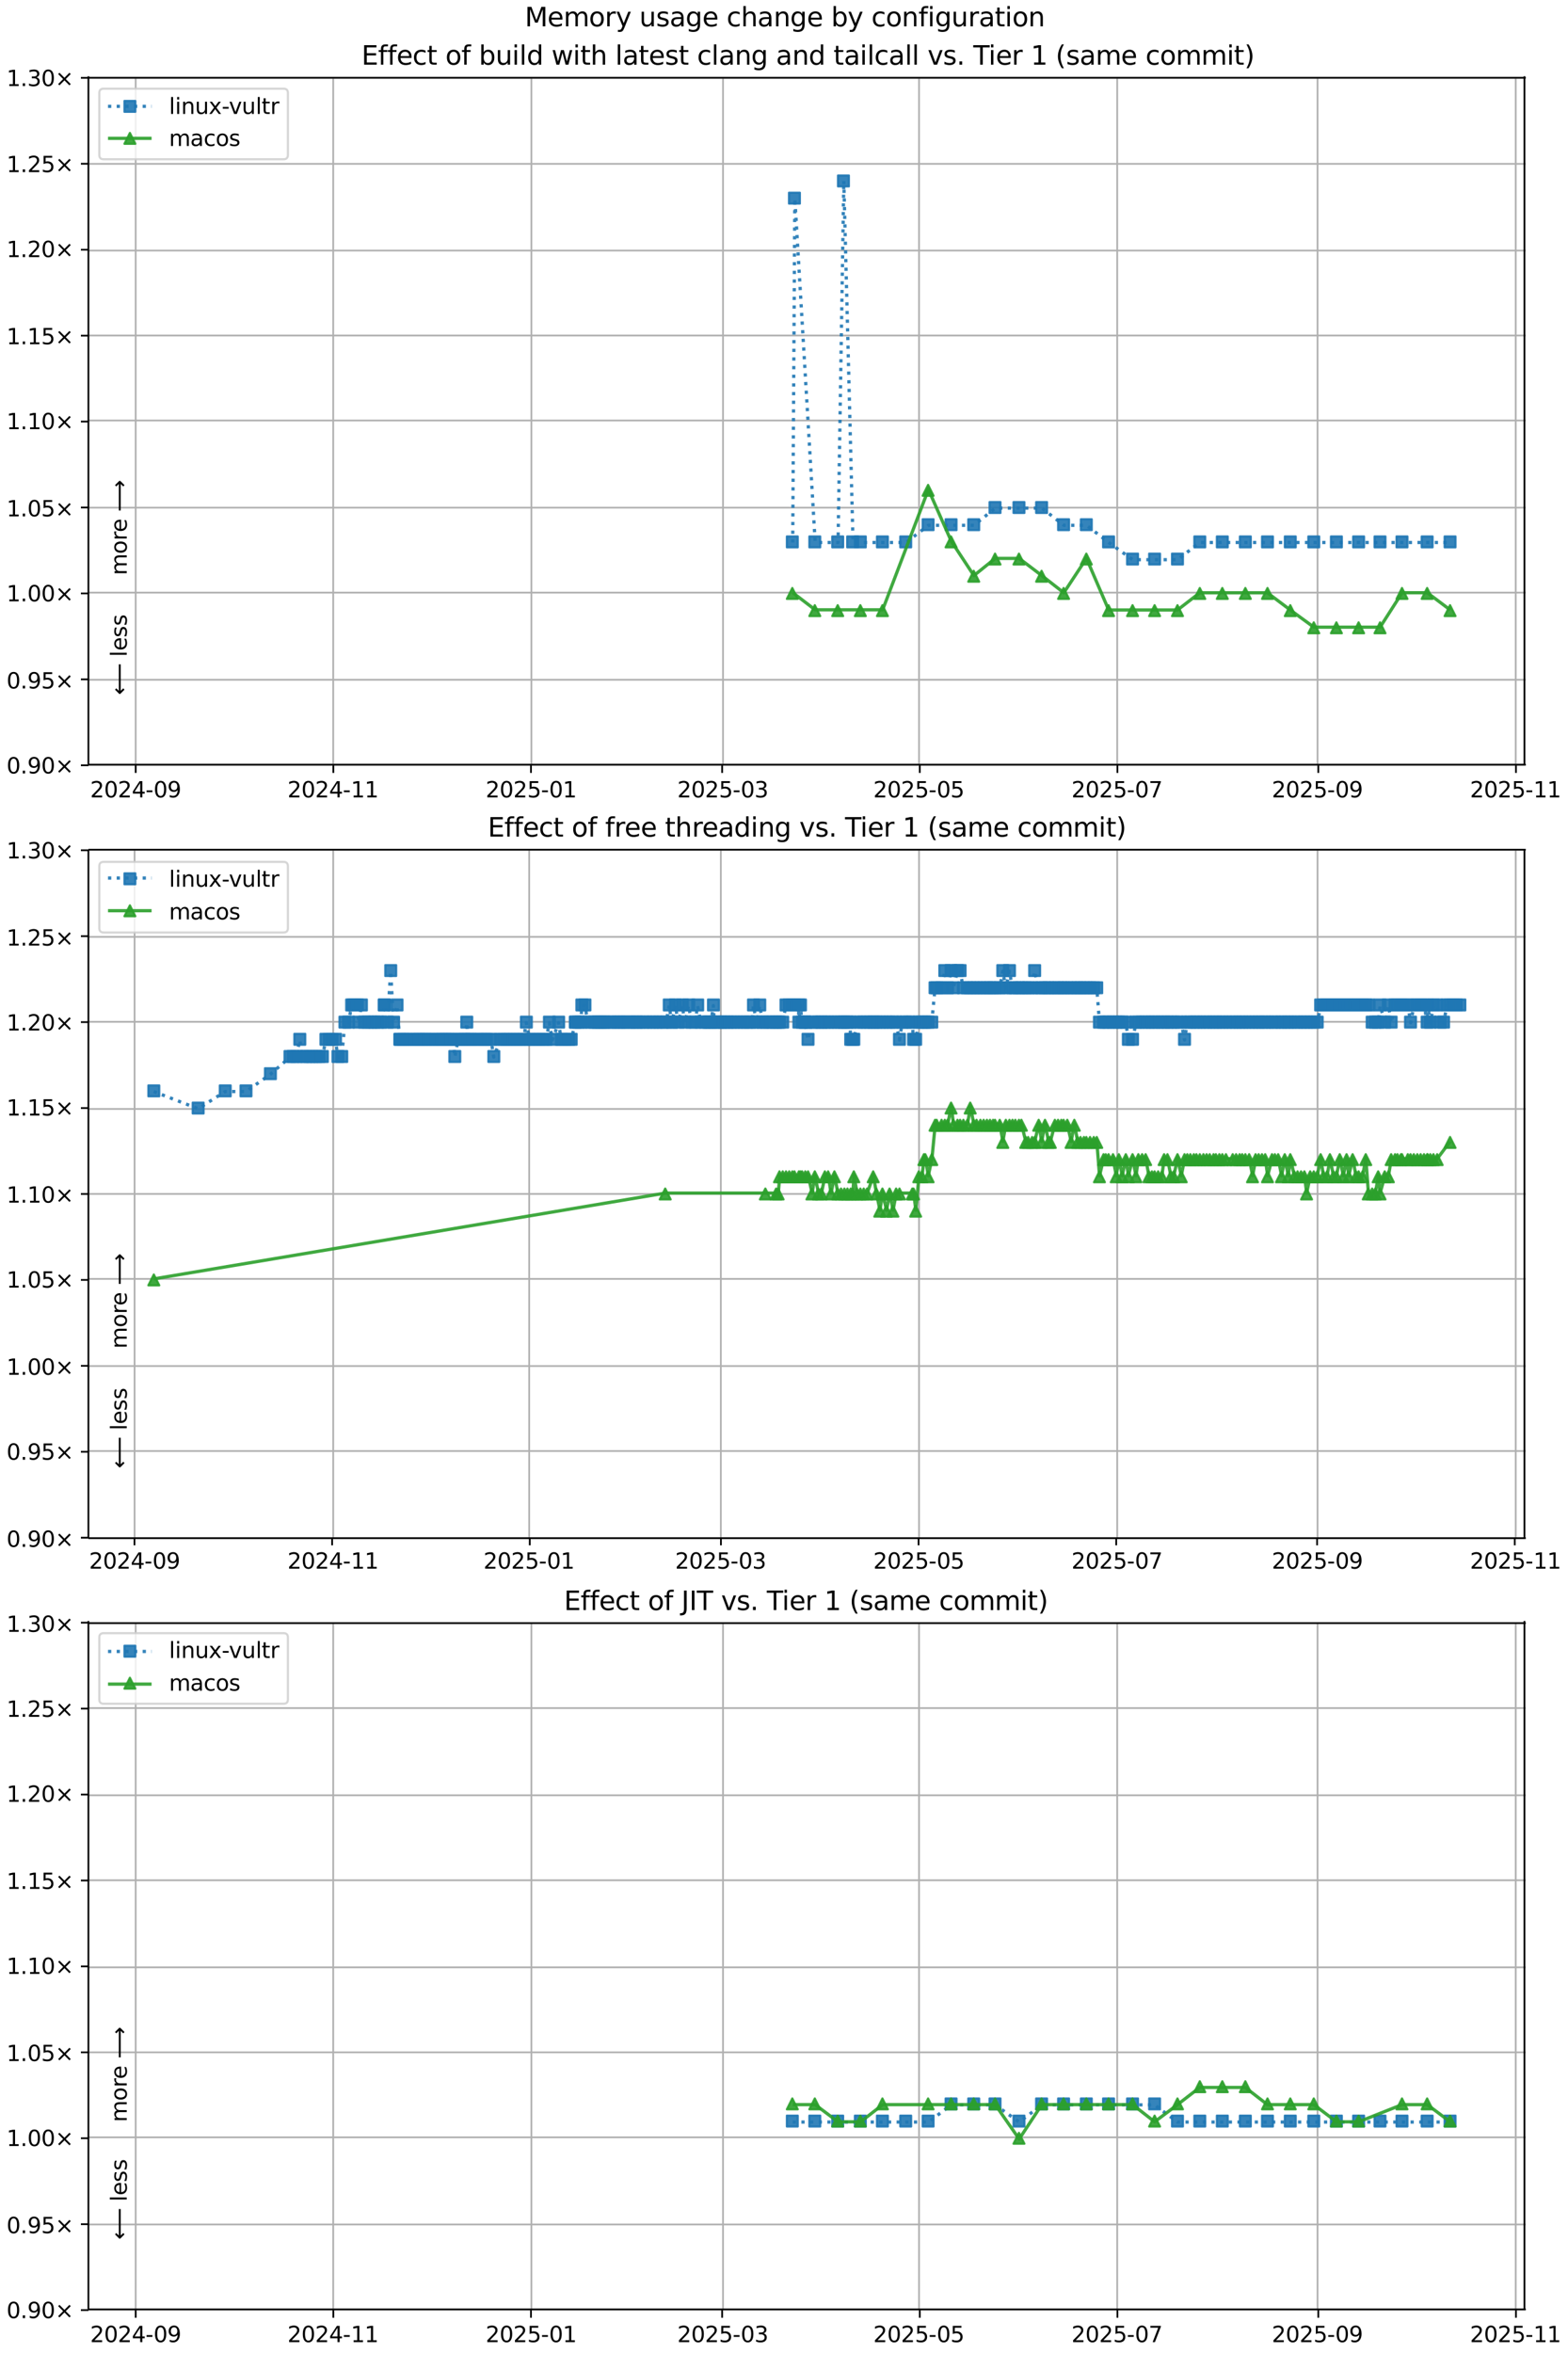 <?xml version="1.0" encoding="UTF-8"?>
<!DOCTYPE svg  PUBLIC '-//W3C//DTD SVG 1.1//EN'  'http://www.w3.org/Graphics/SVG/1.1/DTD/svg11.dtd'>
<svg width="720pt" height="1080pt" version="1.1" viewBox="0 0 720 1080" xmlns="http://www.w3.org/2000/svg" xmlns:xlink="http://www.w3.org/1999/xlink">
<defs>
<style type="text/css">*{stroke-linejoin: round; stroke-linecap: butt}</style>
</defs>
<path d="m0 1080h720v-1080h-720z" fill="#fff"/>
<path d="m40.6 351h660v-316h-660z" fill="#fff"/>
<path d="m62.3 351v-316" clip-path="url(#l)" fill="none" stroke="#b0b0b0" stroke-linecap="square" stroke-width=".8"/>
<defs>
<path id="k" d="m0 0v3.5" stroke="#000" stroke-width=".8"/>
</defs>
<use x="62.309" y="351.265" stroke="#000000" stroke-width=".8" xlink:href="#k"/>
<g transform="translate(41.4 366) scale(.1 -.1)">
<defs>
<path id="d" transform="scale(.016)" d="m1228 531h2203v-531h-2962v531q359 372 979 998 621 627 780 809 303 340 423 576 121 236 121 464 0 372-261 606-261 235-680 235-297 0-627-103-329-103-704-313v638q381 153 712 231 332 78 607 78 725 0 1156-363 431-362 431-968 0-288-108-546-107-257-392-607-78-91-497-524-418-433-1181-1211z"/>
<path id="c" transform="scale(.016)" d="m2034 4250q-487 0-733-480-245-479-245-1442 0-959 245-1439 246-480 733-480 491 0 736 480 246 480 246 1439 0 963-246 1442-245 480-736 480zm0 500q785 0 1199-621 414-620 414-1801 0-1178-414-1799-414-620-1199-620-784 0-1198 620-414 621-414 1799 0 1181 414 1801 414 621 1198 621z"/>
<path id="ad" transform="scale(.016)" d="m2419 4116-1594-2491h1594v2491zm-166 550h794v-3041h666v-525h-666v-1100h-628v1100h-2106v609l1940 2957z"/>
<path id="j" transform="scale(.016)" d="m313 2009h1684v-512h-1684v512z"/>
<path id="y" transform="scale(.016)" d="m703 97v575q238-113 481-172 244-59 479-59 625 0 954 420 330 420 377 1277-181-269-460-413-278-144-615-144-700 0-1108 423-408 424-408 1159 0 718 425 1152 425 435 1131 435 810 0 1236-621 427-620 427-1801 0-1103-524-1761-523-658-1407-658-238 0-482 47-243 47-506 141zm1256 1978q425 0 673 290 249 291 249 798 0 503-249 795-248 292-673 292t-673-292-248-795q0-507 248-798 248-290 673-290z"/>
</defs>
<use xlink:href="#d"/>
<use transform="translate(63.6)" xlink:href="#c"/>
<use transform="translate(127)" xlink:href="#d"/>
<use transform="translate(191)" xlink:href="#ad"/>
<use transform="translate(254)" xlink:href="#j"/>
<use transform="translate(291)" xlink:href="#c"/>
<use transform="translate(354)" xlink:href="#y"/>
</g>
<path d="m153 351v-316" clip-path="url(#l)" fill="none" stroke="#b0b0b0" stroke-linecap="square" stroke-width=".8"/>
<use x="153.064" y="351.265" stroke="#000000" stroke-width=".8" xlink:href="#k"/>
<g transform="translate(132 366) scale(.1 -.1)">
<defs>
<path id="e" transform="scale(.016)" d="m794 531h1031v3560l-1122-225v575l1116 225h631v-4135h1031v-531h-2687v531z"/>
</defs>
<use xlink:href="#d"/>
<use transform="translate(63.6)" xlink:href="#c"/>
<use transform="translate(127)" xlink:href="#d"/>
<use transform="translate(191)" xlink:href="#ad"/>
<use transform="translate(254)" xlink:href="#j"/>
<use transform="translate(291)" xlink:href="#e"/>
<use transform="translate(354)" xlink:href="#e"/>
</g>
<path d="m244 351v-316" clip-path="url(#l)" fill="none" stroke="#b0b0b0" stroke-linecap="square" stroke-width=".8"/>
<use x="243.818" y="351.265" stroke="#000000" stroke-width=".8" xlink:href="#k"/>
<g transform="translate(223 366) scale(.1 -.1)">
<defs>
<path id="f" transform="scale(.016)" d="m691 4666h2478v-532h-1900v-1143q137 47 274 70 138 23 276 23 781 0 1237-428 457-428 457-1159 0-753-469-1171-469-417-1322-417-294 0-599 50-304 50-629 150v635q281-153 581-228t634-75q541 0 856 284 316 284 316 772 0 487-316 771-315 285-856 285-253 0-505-56-251-56-513-175v2344z"/>
</defs>
<use xlink:href="#d"/>
<use transform="translate(63.6)" xlink:href="#c"/>
<use transform="translate(127)" xlink:href="#d"/>
<use transform="translate(191)" xlink:href="#f"/>
<use transform="translate(254)" xlink:href="#j"/>
<use transform="translate(291)" xlink:href="#c"/>
<use transform="translate(354)" xlink:href="#e"/>
</g>
<path d="m332 351v-316" clip-path="url(#l)" fill="none" stroke="#b0b0b0" stroke-linecap="square" stroke-width=".8"/>
<use x="331.598" y="351.265" stroke="#000000" stroke-width=".8" xlink:href="#k"/>
<g transform="translate(311 366) scale(.1 -.1)">
<defs>
<path id="ae" transform="scale(.016)" d="m2597 2516q453-97 707-404 255-306 255-756 0-690-475-1069-475-378-1350-378-293 0-604 58t-642 174v609q262-153 574-231 313-78 654-78 593 0 904 234t311 681q0 413-289 645-289 233-804 233h-544v519h569q465 0 712 186t247 536q0 359-255 551-254 193-729 193-260 0-557-57-297-56-653-174v562q360 100 674 150t592 50q719 0 1137-327 419-326 419-882 0-388-222-655t-631-370z"/>
</defs>
<use xlink:href="#d"/>
<use transform="translate(63.6)" xlink:href="#c"/>
<use transform="translate(127)" xlink:href="#d"/>
<use transform="translate(191)" xlink:href="#f"/>
<use transform="translate(254)" xlink:href="#j"/>
<use transform="translate(291)" xlink:href="#c"/>
<use transform="translate(354)" xlink:href="#ae"/>
</g>
<path d="m422 351v-316" clip-path="url(#l)" fill="none" stroke="#b0b0b0" stroke-linecap="square" stroke-width=".8"/>
<use x="422.352" y="351.265" stroke="#000000" stroke-width=".8" xlink:href="#k"/>
<g transform="translate(401 366) scale(.1 -.1)">
<use xlink:href="#d"/>
<use transform="translate(63.6)" xlink:href="#c"/>
<use transform="translate(127)" xlink:href="#d"/>
<use transform="translate(191)" xlink:href="#f"/>
<use transform="translate(254)" xlink:href="#j"/>
<use transform="translate(291)" xlink:href="#c"/>
<use transform="translate(354)" xlink:href="#f"/>
</g>
<path d="m513 351v-316" clip-path="url(#l)" fill="none" stroke="#b0b0b0" stroke-linecap="square" stroke-width=".8"/>
<use x="513.107" y="351.265" stroke="#000000" stroke-width=".8" xlink:href="#k"/>
<g transform="translate(492 366) scale(.1 -.1)">
<defs>
<path id="al" transform="scale(.016)" d="m525 4666h3e3v-269l-1694-4397h-659l1594 4134h-2241v532z"/>
</defs>
<use xlink:href="#d"/>
<use transform="translate(63.6)" xlink:href="#c"/>
<use transform="translate(127)" xlink:href="#d"/>
<use transform="translate(191)" xlink:href="#f"/>
<use transform="translate(254)" xlink:href="#j"/>
<use transform="translate(291)" xlink:href="#c"/>
<use transform="translate(354)" xlink:href="#al"/>
</g>
<path d="m605 351v-316" clip-path="url(#l)" fill="none" stroke="#b0b0b0" stroke-linecap="square" stroke-width=".8"/>
<use x="605.349" y="351.265" stroke="#000000" stroke-width=".8" xlink:href="#k"/>
<g transform="translate(584 366) scale(.1 -.1)">
<use xlink:href="#d"/>
<use transform="translate(63.6)" xlink:href="#c"/>
<use transform="translate(127)" xlink:href="#d"/>
<use transform="translate(191)" xlink:href="#f"/>
<use transform="translate(254)" xlink:href="#j"/>
<use transform="translate(291)" xlink:href="#c"/>
<use transform="translate(354)" xlink:href="#y"/>
</g>
<path d="m696 351v-316" clip-path="url(#l)" fill="none" stroke="#b0b0b0" stroke-linecap="square" stroke-width=".8"/>
<use x="696.104" y="351.265" stroke="#000000" stroke-width=".8" xlink:href="#k"/>
<g transform="translate(675 366) scale(.1 -.1)">
<use xlink:href="#d"/>
<use transform="translate(63.6)" xlink:href="#c"/>
<use transform="translate(127)" xlink:href="#d"/>
<use transform="translate(191)" xlink:href="#f"/>
<use transform="translate(254)" xlink:href="#j"/>
<use transform="translate(291)" xlink:href="#e"/>
<use transform="translate(354)" xlink:href="#e"/>
</g>
<path d="m40.6 351h660" clip-path="url(#l)" fill="none" stroke="#b0b0b0" stroke-linecap="square" stroke-width=".8"/>
<defs>
<path id="h" d="m0 0h-3.5" stroke="#000" stroke-width=".8"/>
</defs>
<use x="40.646" y="351.265" stroke="#000000" stroke-width=".8" xlink:href="#h"/>
<g transform="translate(3 355) scale(.1 -.1)">
<defs>
<path id="g" transform="scale(.016)" d="m684 794h660v-794h-660v794z"/>
<path id="i" transform="scale(.016)" d="m4488 3438-1429-1435 1429-1428-372-378-1435 1434-1434-1434-369 378 1425 1428-1425 1435 369 378 1434-1435 1435 1435 372-378z"/>
</defs>
<use xlink:href="#c"/>
<use transform="translate(63.6)" xlink:href="#g"/>
<use transform="translate(95.4)" xlink:href="#y"/>
<use transform="translate(159)" xlink:href="#c"/>
<use transform="translate(223)" xlink:href="#i"/>
</g>
<path d="m40.6 312h660" clip-path="url(#l)" fill="none" stroke="#b0b0b0" stroke-linecap="square" stroke-width=".8"/>
<use x="40.646" y="311.823" stroke="#000000" stroke-width=".8" xlink:href="#h"/>
<g transform="translate(3 316) scale(.1 -.1)">
<use xlink:href="#c"/>
<use transform="translate(63.6)" xlink:href="#g"/>
<use transform="translate(95.4)" xlink:href="#y"/>
<use transform="translate(159)" xlink:href="#f"/>
<use transform="translate(223)" xlink:href="#i"/>
</g>
<path d="m40.6 272h660" clip-path="url(#l)" fill="none" stroke="#b0b0b0" stroke-linecap="square" stroke-width=".8"/>
<use x="40.646" y="272.382" stroke="#000000" stroke-width=".8" xlink:href="#h"/>
<g transform="translate(3 276) scale(.1 -.1)">
<use xlink:href="#e"/>
<use transform="translate(63.6)" xlink:href="#g"/>
<use transform="translate(95.4)" xlink:href="#c"/>
<use transform="translate(159)" xlink:href="#c"/>
<use transform="translate(223)" xlink:href="#i"/>
</g>
<path d="m40.6 233h660" clip-path="url(#l)" fill="none" stroke="#b0b0b0" stroke-linecap="square" stroke-width=".8"/>
<use x="40.646" y="232.94" stroke="#000000" stroke-width=".8" xlink:href="#h"/>
<g transform="translate(3 237) scale(.1 -.1)">
<use xlink:href="#e"/>
<use transform="translate(63.6)" xlink:href="#g"/>
<use transform="translate(95.4)" xlink:href="#c"/>
<use transform="translate(159)" xlink:href="#f"/>
<use transform="translate(223)" xlink:href="#i"/>
</g>
<path d="m40.6 193h660" clip-path="url(#l)" fill="none" stroke="#b0b0b0" stroke-linecap="square" stroke-width=".8"/>
<use x="40.646" y="193.499" stroke="#000000" stroke-width=".8" xlink:href="#h"/>
<g transform="translate(3 197) scale(.1 -.1)">
<use xlink:href="#e"/>
<use transform="translate(63.6)" xlink:href="#g"/>
<use transform="translate(95.4)" xlink:href="#e"/>
<use transform="translate(159)" xlink:href="#c"/>
<use transform="translate(223)" xlink:href="#i"/>
</g>
<path d="m40.6 154h660" clip-path="url(#l)" fill="none" stroke="#b0b0b0" stroke-linecap="square" stroke-width=".8"/>
<use x="40.646" y="154.057" stroke="#000000" stroke-width=".8" xlink:href="#h"/>
<g transform="translate(3 158) scale(.1 -.1)">
<use xlink:href="#e"/>
<use transform="translate(63.6)" xlink:href="#g"/>
<use transform="translate(95.4)" xlink:href="#e"/>
<use transform="translate(159)" xlink:href="#f"/>
<use transform="translate(223)" xlink:href="#i"/>
</g>
<path d="m40.6 115h660" clip-path="url(#l)" fill="none" stroke="#b0b0b0" stroke-linecap="square" stroke-width=".8"/>
<use x="40.646" y="114.616" stroke="#000000" stroke-width=".8" xlink:href="#h"/>
<g transform="translate(3 118) scale(.1 -.1)">
<use xlink:href="#e"/>
<use transform="translate(63.6)" xlink:href="#g"/>
<use transform="translate(95.4)" xlink:href="#d"/>
<use transform="translate(159)" xlink:href="#c"/>
<use transform="translate(223)" xlink:href="#i"/>
</g>
<path d="m40.6 75.2h660" clip-path="url(#l)" fill="none" stroke="#b0b0b0" stroke-linecap="square" stroke-width=".8"/>
<use x="40.646" y="75.174" stroke="#000000" stroke-width=".8" xlink:href="#h"/>
<g transform="translate(3 79) scale(.1 -.1)">
<use xlink:href="#e"/>
<use transform="translate(63.6)" xlink:href="#g"/>
<use transform="translate(95.4)" xlink:href="#d"/>
<use transform="translate(159)" xlink:href="#f"/>
<use transform="translate(223)" xlink:href="#i"/>
</g>
<path d="m40.6 35.7h660" clip-path="url(#l)" fill="none" stroke="#b0b0b0" stroke-linecap="square" stroke-width=".8"/>
<use x="40.646" y="35.733" stroke="#000000" stroke-width=".8" xlink:href="#h"/>
<g transform="translate(3 39.5) scale(.1 -.1)">
<use xlink:href="#e"/>
<use transform="translate(63.6)" xlink:href="#g"/>
<use transform="translate(95.4)" xlink:href="#ae"/>
<use transform="translate(159)" xlink:href="#c"/>
<use transform="translate(223)" xlink:href="#i"/>
</g>
<path d="m364 249 0.972-158 9.35 158h10.5l2.64-166 4.23 166h3.53 10.1 10.7l10.3-7.89h10.5 10.4l9.79-7.89h11 10.4l10.1 7.89h10.4l10.2 7.89 11 7.89h10.1 10.5l10.2-7.89h10.3 10.6 10.2 10.5 10.8 10.4 10.2 9.83 10.1 11.6 10.5" clip-path="url(#l)" fill="none" stroke="#1f77b4" stroke-dasharray="1.5,2.475" stroke-opacity=".9" stroke-width="1.5"/>
<defs>
<path id="a" d="m-2.5 2.5h5v-5h-5z" stroke="#1f77b4" stroke-opacity=".9"/>
</defs>
<g clip-path="url(#l)" fill="#1f77b4" fill-opacity=".9" stroke="#1f77b4" stroke-opacity=".9">
<use x="363.817" y="248.717" xlink:href="#a"/>
<use x="364.79" y="90.951" xlink:href="#a"/>
<use x="374.14" y="248.717" xlink:href="#a"/>
<use x="384.658" y="248.717" xlink:href="#a"/>
<use x="387.294" y="83.062" xlink:href="#a"/>
<use x="391.524" y="248.717" xlink:href="#a"/>
<use x="395.051" y="248.717" xlink:href="#a"/>
<use x="405.192" y="248.717" xlink:href="#a"/>
<use x="415.888" y="248.717" xlink:href="#a"/>
<use x="426.168" y="240.829" xlink:href="#a"/>
<use x="436.711" y="240.829" xlink:href="#a"/>
<use x="447.112" y="240.829" xlink:href="#a"/>
<use x="456.901" y="232.94" xlink:href="#a"/>
<use x="467.888" y="232.94" xlink:href="#a"/>
<use x="478.277" y="232.94" xlink:href="#a"/>
<use x="488.377" y="240.829" xlink:href="#a"/>
<use x="498.821" y="240.829" xlink:href="#a"/>
<use x="509.027" y="248.717" xlink:href="#a"/>
<use x="520.044" y="256.605" xlink:href="#a"/>
<use x="530.17" y="256.605" xlink:href="#a"/>
<use x="540.676" y="256.605" xlink:href="#a"/>
<use x="550.923" y="248.717" xlink:href="#a"/>
<use x="561.263" y="248.717" xlink:href="#a"/>
<use x="571.839" y="248.717" xlink:href="#a"/>
<use x="582.01" y="248.717" xlink:href="#a"/>
<use x="592.475" y="248.717" xlink:href="#a"/>
<use x="603.264" y="248.717" xlink:href="#a"/>
<use x="613.65" y="248.717" xlink:href="#a"/>
<use x="623.851" y="248.717" xlink:href="#a"/>
<use x="633.681" y="248.717" xlink:href="#a"/>
<use x="643.768" y="248.717" xlink:href="#a"/>
<use x="655.321" y="248.717" xlink:href="#a"/>
<use x="665.844" y="248.717" xlink:href="#a"/>
</g>
<path d="m364 272 10.3 7.89h10.5 10.4 10.1l21-55.2 10.5 23.7 10.4 15.8 9.79-7.89h11l10.4 7.89 10.1 7.89 10.4-15.8 10.2 23.7h11 10.1 10.5l10.2-7.89h10.3 10.6 10.2l10.5 7.89 10.8 7.89h10.4 10.2 9.83l10.1-15.8h11.6l10.5 7.89" clip-path="url(#l)" fill="none" stroke="#2ca02c" stroke-linecap="square" stroke-opacity=".9" stroke-width="1.5"/>
<defs>
<path id="b" d="m0-2.5-2.5 5h5z" stroke="#2ca02c" stroke-opacity=".9"/>
</defs>
<g clip-path="url(#l)" fill="#2ca02c" fill-opacity=".9" stroke="#2ca02c" stroke-opacity=".9">
<use x="363.817" y="272.382" xlink:href="#b"/>
<use x="374.14" y="280.27" xlink:href="#b"/>
<use x="384.658" y="280.27" xlink:href="#b"/>
<use x="395.051" y="280.27" xlink:href="#b"/>
<use x="405.192" y="280.27" xlink:href="#b"/>
<use x="426.168" y="225.052" xlink:href="#b"/>
<use x="436.711" y="248.717" xlink:href="#b"/>
<use x="447.112" y="264.493" xlink:href="#b"/>
<use x="456.901" y="256.605" xlink:href="#b"/>
<use x="467.888" y="256.605" xlink:href="#b"/>
<use x="478.277" y="264.493" xlink:href="#b"/>
<use x="488.377" y="272.382" xlink:href="#b"/>
<use x="498.821" y="256.605" xlink:href="#b"/>
<use x="509.027" y="280.27" xlink:href="#b"/>
<use x="520.044" y="280.27" xlink:href="#b"/>
<use x="530.17" y="280.27" xlink:href="#b"/>
<use x="540.676" y="280.27" xlink:href="#b"/>
<use x="550.923" y="272.382" xlink:href="#b"/>
<use x="561.263" y="272.382" xlink:href="#b"/>
<use x="571.839" y="272.382" xlink:href="#b"/>
<use x="582.01" y="272.382" xlink:href="#b"/>
<use x="592.475" y="280.27" xlink:href="#b"/>
<use x="603.264" y="288.158" xlink:href="#b"/>
<use x="613.65" y="288.158" xlink:href="#b"/>
<use x="623.851" y="288.158" xlink:href="#b"/>
<use x="633.681" y="288.158" xlink:href="#b"/>
<use x="643.768" y="272.382" xlink:href="#b"/>
<use x="655.321" y="272.382" xlink:href="#b"/>
<use x="665.844" y="280.27" xlink:href="#b"/>
</g>
<path d="m40.6 351v-316" fill="none" stroke="#000" stroke-linecap="square" stroke-width=".8"/>
<path d="m700 351v-316" fill="none" stroke="#000" stroke-linecap="square" stroke-width=".8"/>
<path d="m40.6 351h660" fill="none" stroke="#000" stroke-linecap="square" stroke-width=".8"/>
<path d="m40.6 35.7h660" fill="none" stroke="#000" stroke-linecap="square" stroke-width=".8"/>
<g clip-path="url(#l)">
<g transform="translate(58.2 264) rotate(-90) scale(.1 -.1)">
<defs>
<path id="q" transform="scale(.016)" d="m3328 2828q216 388 516 572t706 184q547 0 844-383 297-382 297-1088v-2113h-578v2094q0 503-179 746-178 244-543 244-447 0-707-297-259-296-259-809v-1978h-578v2094q0 506-178 748t-550 242q-441 0-701-298-259-298-259-808v-1978h-578v3500h578v-544q197 322 472 475t653 153q382 0 649-194 267-193 395-562z"/>
<path id="s" transform="scale(.016)" d="m1959 3097q-462 0-731-361t-269-989 267-989q268-361 733-361 460 0 728 362 269 363 269 988 0 622-269 986-268 364-728 364zm0 487q750 0 1178-488 429-487 429-1349 0-859-429-1349-428-489-1178-489-753 0-1180 489-426 490-426 1349 0 862 426 1349 427 488 1180 488z"/>
<path id="w" transform="scale(.016)" d="m2631 2963q-97 56-211 82-114 27-251 27-488 0-749-317t-261-911v-1844h-578v3500h578v-544q182 319 472 473 291 155 707 155 59 0 131-8 72-7 159-23l3-590z"/>
<path id="o" transform="scale(.016)" d="m3597 1894v-281h-2644q38-594 358-905t892-311q331 0 642 81t618 244v-544q-310-131-635-200t-659-69q-838 0-1327 487-489 488-489 1320 0 859 464 1363 464 505 1252 505 706 0 1117-455 411-454 411-1235zm-575 169q-6 471-264 752-258 282-683 282-481 0-770-272t-333-766l2050 4z"/>
<path id="ao" transform="scale(.016)" d="m8863 2147v-281l-1229-1228-375 375 729 728h-7622v531h7622l-729 728 375 375 1229-1228z"/>
</defs>
<use xlink:href="#q"/>
<use transform="translate(97.4)" xlink:href="#s"/>
<use transform="translate(159)" xlink:href="#w"/>
<use transform="translate(197)" xlink:href="#o"/>
<use transform="translate(259)" xlink:href="#DejaVuSans-20"/>
<use transform="translate(291)" xlink:href="#ao"/>
</g>
</g>
<g clip-path="url(#l)">
<g transform="translate(58.2 319) rotate(-90) scale(.1 -.1)">
<defs>
<path id="ap" transform="scale(.016)" d="m313 1866v281l1228 1228 375-375-728-728h7621v-531h-7621l728-728-375-375-1228 1228z"/>
<path id="t" transform="scale(.016)" d="m603 4863h575v-4863h-575v4863z"/>
<path id="p" transform="scale(.016)" d="m2834 3397v-544q-243 125-506 187-262 63-544 63-428 0-642-131t-214-394q0-200 153-314t616-217l197-44q612-131 870-370t258-667q0-488-386-773-386-284-1061-284-281 0-586 55t-642 164v594q319-166 628-249 309-82 613-82 406 0 624 139 219 139 219 392 0 234-158 359-157 125-692 241l-200 47q-534 112-772 345-237 233-237 639 0 494 350 762 350 269 994 269 318 0 599-47 282-46 519-140z"/>
</defs>
<use xlink:href="#ap"/>
<use transform="translate(143)" xlink:href="#DejaVuSans-20"/>
<use transform="translate(175)" xlink:href="#t"/>
<use transform="translate(203)" xlink:href="#o"/>
<use transform="translate(264)" xlink:href="#p"/>
<use transform="translate(317)" xlink:href="#p"/>
</g>
</g>
<g transform="translate(166 29.7) scale(.12 -.12)">
<defs>
<path id="ak" transform="scale(.016)" d="m628 4666h2950v-532h-2319v-1381h2222v-531h-2222v-1691h2375v-531h-3006v4666z"/>
<path id="z" transform="scale(.016)" d="m2375 4863v-479h-550q-309 0-430-125-120-125-120-450v-309h947v-447h-947v-3053h-578v3053h-550v447h550v244q0 584 272 851 272 268 862 268h544z"/>
<path id="x" transform="scale(.016)" d="m3122 3366v-538q-244 135-489 202t-495 67q-560 0-870-355-309-354-309-995t309-996q310-354 870-354 250 0 495 67t489 202v-532q-241-112-499-168-257-57-548-57-791 0-1257 497-465 497-465 1341 0 856 470 1346 471 491 1290 491 265 0 518-55 253-54 491-163z"/>
<path id="r" transform="scale(.016)" d="m1172 4494v-994h1184v-447h-1184v-1900q0-428 117-550t477-122h590v-481h-590q-666 0-919 248-253 249-253 905v1900h-422v447h422v994h578z"/>
<path id="ar" transform="scale(.016)" d="m3116 1747q0 634-261 995t-717 361q-457 0-718-361t-261-995 261-995 718-361q456 0 717 361t261 995zm-1957 1222q182 312 458 463 277 152 661 152 638 0 1036-506 399-506 399-1331t-399-1332q-398-506-1036-506-384 0-661 152-276 152-458 464v-525h-578v4863h578v-1894z"/>
<path id="aa" transform="scale(.016)" d="m544 1381v2119h575v-2097q0-497 193-746 194-248 582-248 465 0 735 297 271 297 271 810v1984h575v-3500h-575v538q-209-319-486-474-276-155-642-155-603 0-916 375-312 375-312 1097zm1447 2203z"/>
<path id="u" transform="scale(.016)" d="m603 3500h575v-3500h-575v3500zm0 1363h575v-729h-575v729z"/>
<path id="aj" transform="scale(.016)" d="m2906 2969v1894h575v-4863h-575v525q-181-312-458-464-276-152-664-152-634 0-1033 506-398 507-398 1332t398 1331q399 506 1033 506 388 0 664-152 277-151 458-463zm-1959-1222q0-634 261-995t717-361 718 361q263 361 263 995t-263 995q-262 361-718 361t-717-361-261-995z"/>
<path id="as" transform="scale(.016)" d="m269 3500h575l719-2731 715 2731h678l719-2731 716 2731h575l-916-3500h-678l-753 2869-756-2869h-679l-915 3500z"/>
<path id="ai" transform="scale(.016)" d="m3513 2113v-2113h-575v2094q0 497-194 743-194 247-581 247-466 0-735-297-269-296-269-809v-1978h-578v4863h578v-1907q207 316 486 472 280 156 646 156 603 0 912-373 310-373 310-1098z"/>
<path id="v" transform="scale(.016)" d="m2194 1759q-697 0-966-159t-269-544q0-306 202-486 202-179 548-179 479 0 768 339t289 901v128h-572zm1147 238v-2e3h-575v531q-197-318-491-470t-719-152q-537 0-855 302-317 302-317 808 0 590 395 890 396 300 1180 300h807v57q0 397-261 614t-733 217q-300 0-585-72-284-72-546-216v532q315 122 612 182 297 61 578 61 760 0 1135-394 375-393 375-1193z"/>
<path id="ab" transform="scale(.016)" d="m3513 2113v-2113h-575v2094q0 497-194 743-194 247-581 247-466 0-735-297-269-296-269-809v-1978h-578v3500h578v-544q207 316 486 472 280 156 646 156 603 0 912-373 310-373 310-1098z"/>
<path id="af" transform="scale(.016)" d="m2906 1791q0 625-258 968-257 344-723 344-462 0-720-344-258-343-258-968 0-622 258-966t720-344q466 0 723 344 258 344 258 966zm575-1357q0-893-397-1329-396-436-1215-436-303 0-572 45t-522 139v559q253-137 500-202 247-66 503-66 566 0 847 295t281 892v285q-178-310-456-463t-666-153q-643 0-1037 490-394 491-394 1301 0 812 394 1302 394 491 1037 491 388 0 666-153t456-462v531h575v-3066z"/>
<path id="ac" transform="scale(.016)" d="m191 3500h609l1094-2937 1094 2937h609l-1313-3500h-781l-1312 3500z"/>
<path id="ag" transform="scale(.016)" d="m-19 4666h3947v-532h-1656v-4134h-634v4134h-1657v532z"/>
<path id="an" transform="scale(.016)" d="m1984 4856q-418-718-622-1422-203-703-203-1425 0-721 205-1429t620-1424h-500q-468 735-701 1444t-233 1409q0 697 231 1403 232 707 703 1444h500z"/>
<path id="am" transform="scale(.016)" d="m513 4856h500q468-737 701-1444 233-706 233-1403 0-700-233-1409t-701-1444h-500q415 716 620 1424t205 1429q0 722-205 1425-205 704-620 1422z"/>
</defs>
<use xlink:href="#ak"/>
<use transform="translate(63.2)" xlink:href="#z"/>
<use transform="translate(98.4)" xlink:href="#z"/>
<use transform="translate(134)" xlink:href="#o"/>
<use transform="translate(195)" xlink:href="#x"/>
<use transform="translate(250)" xlink:href="#r"/>
<use transform="translate(289)" xlink:href="#DejaVuSans-20"/>
<use transform="translate(321)" xlink:href="#s"/>
<use transform="translate(382)" xlink:href="#z"/>
<use transform="translate(417)" xlink:href="#DejaVuSans-20"/>
<use transform="translate(449)" xlink:href="#ar"/>
<use transform="translate(513)" xlink:href="#aa"/>
<use transform="translate(576)" xlink:href="#u"/>
<use transform="translate(604)" xlink:href="#t"/>
<use transform="translate(632)" xlink:href="#aj"/>
<use transform="translate(695)" xlink:href="#DejaVuSans-20"/>
<use transform="translate(727)" xlink:href="#as"/>
<use transform="translate(809)" xlink:href="#u"/>
<use transform="translate(837)" xlink:href="#r"/>
<use transform="translate(876)" xlink:href="#ai"/>
<use transform="translate(939)" xlink:href="#DejaVuSans-20"/>
<use transform="translate(971)" xlink:href="#t"/>
<use transform="translate(999)" xlink:href="#v"/>
<use transform="translate(1060)" xlink:href="#r"/>
<use transform="translate(1099)" xlink:href="#o"/>
<use transform="translate(1161)" xlink:href="#p"/>
<use transform="translate(1213)" xlink:href="#r"/>
<use transform="translate(1252)" xlink:href="#DejaVuSans-20"/>
<use transform="translate(1284)" xlink:href="#x"/>
<use transform="translate(1339)" xlink:href="#t"/>
<use transform="translate(1367)" xlink:href="#v"/>
<use transform="translate(1428)" xlink:href="#ab"/>
<use transform="translate(1491)" xlink:href="#af"/>
<use transform="translate(1555)" xlink:href="#DejaVuSans-20"/>
<use transform="translate(1586)" xlink:href="#v"/>
<use transform="translate(1648)" xlink:href="#ab"/>
<use transform="translate(1711)" xlink:href="#aj"/>
<use transform="translate(1775)" xlink:href="#DejaVuSans-20"/>
<use transform="translate(1806)" xlink:href="#r"/>
<use transform="translate(1846)" xlink:href="#v"/>
<use transform="translate(1907)" xlink:href="#u"/>
<use transform="translate(1935)" xlink:href="#t"/>
<use transform="translate(1962)" xlink:href="#x"/>
<use transform="translate(2017)" xlink:href="#v"/>
<use transform="translate(2079)" xlink:href="#t"/>
<use transform="translate(2106)" xlink:href="#t"/>
<use transform="translate(2134)" xlink:href="#DejaVuSans-20"/>
<use transform="translate(2166)" xlink:href="#ac"/>
<use transform="translate(2225)" xlink:href="#p"/>
<use transform="translate(2277)" xlink:href="#g"/>
<use transform="translate(2309)" xlink:href="#DejaVuSans-20"/>
<use transform="translate(2341)" xlink:href="#ag"/>
<use transform="translate(2399)" xlink:href="#u"/>
<use transform="translate(2427)" xlink:href="#o"/>
<use transform="translate(2488)" xlink:href="#w"/>
<use transform="translate(2529)" xlink:href="#DejaVuSans-20"/>
<use transform="translate(2561)" xlink:href="#e"/>
<use transform="translate(2625)" xlink:href="#DejaVuSans-20"/>
<use transform="translate(2656)" xlink:href="#an"/>
<use transform="translate(2696)" xlink:href="#p"/>
<use transform="translate(2748)" xlink:href="#v"/>
<use transform="translate(2809)" xlink:href="#q"/>
<use transform="translate(2906)" xlink:href="#o"/>
<use transform="translate(2968)" xlink:href="#DejaVuSans-20"/>
<use transform="translate(3e3)" xlink:href="#x"/>
<use transform="translate(3055)" xlink:href="#s"/>
<use transform="translate(3116)" xlink:href="#q"/>
<use transform="translate(3213)" xlink:href="#q"/>
<use transform="translate(3311)" xlink:href="#u"/>
<use transform="translate(3338)" xlink:href="#r"/>
<use transform="translate(3378)" xlink:href="#am"/>
</g>
<path d="m47.6 73.1h82.6q2 0 2-2v-28.4q0-2-2-2h-82.6q-2 0-2 2v28.4q0 2 2 2z" fill="#fff" opacity=".8" stroke="#ccc"/>
<path d="m49.6 48.8h10 10" fill="none" stroke="#1f77b4" stroke-dasharray="1.5,2.475" stroke-opacity=".9" stroke-width="1.5"/>
<use x="59.646" y="48.831" fill="#1f77b4" fill-opacity=".9" stroke="#1f77b4" stroke-opacity=".9" xlink:href="#a"/>
<g transform="translate(77.6 52.3) scale(.1 -.1)">
<defs>
<path id="ah" transform="scale(.016)" d="m3513 3500-1266-1703 1331-1797h-678l-1019 1375-1018-1375h-679l1360 1831-1244 1669h678l928-1247 928 1247h679z"/>
</defs>
<use xlink:href="#t"/>
<use transform="translate(27.8)" xlink:href="#u"/>
<use transform="translate(55.6)" xlink:href="#ab"/>
<use transform="translate(119)" xlink:href="#aa"/>
<use transform="translate(182)" xlink:href="#ah"/>
<use transform="translate(242)" xlink:href="#j"/>
<use transform="translate(275)" xlink:href="#ac"/>
<use transform="translate(334)" xlink:href="#aa"/>
<use transform="translate(398)" xlink:href="#t"/>
<use transform="translate(425)" xlink:href="#r"/>
<use transform="translate(465)" xlink:href="#w"/>
</g>
<path d="m49.6 63.5h10 10" fill="none" stroke="#2ca02c" stroke-linecap="square" stroke-opacity=".9" stroke-width="1.5"/>
<use x="59.646" y="63.509" fill="#2ca02c" fill-opacity=".9" stroke="#2ca02c" stroke-opacity=".9" xlink:href="#b"/>
<g transform="translate(77.6 67) scale(.1 -.1)">
<use xlink:href="#q"/>
<use transform="translate(97.4)" xlink:href="#v"/>
<use transform="translate(159)" xlink:href="#x"/>
<use transform="translate(214)" xlink:href="#s"/>
<use transform="translate(275)" xlink:href="#p"/>
</g>
<path d="m40.6 706h660v-316h-660z" fill="#fff"/>
<path d="m61.8 706v-316" clip-path="url(#m)" fill="none" stroke="#b0b0b0" stroke-linecap="square" stroke-width=".8"/>
<use x="61.751" y="705.793" stroke="#000000" stroke-width=".8" xlink:href="#k"/>
<g transform="translate(40.9 720) scale(.1 -.1)">
<use xlink:href="#d"/>
<use transform="translate(63.6)" xlink:href="#c"/>
<use transform="translate(127)" xlink:href="#d"/>
<use transform="translate(191)" xlink:href="#ad"/>
<use transform="translate(254)" xlink:href="#j"/>
<use transform="translate(291)" xlink:href="#c"/>
<use transform="translate(354)" xlink:href="#y"/>
</g>
<path d="m153 706v-316" clip-path="url(#m)" fill="none" stroke="#b0b0b0" stroke-linecap="square" stroke-width=".8"/>
<use x="152.506" y="705.793" stroke="#000000" stroke-width=".8" xlink:href="#k"/>
<g transform="translate(132 720) scale(.1 -.1)">
<use xlink:href="#d"/>
<use transform="translate(63.6)" xlink:href="#c"/>
<use transform="translate(127)" xlink:href="#d"/>
<use transform="translate(191)" xlink:href="#ad"/>
<use transform="translate(254)" xlink:href="#j"/>
<use transform="translate(291)" xlink:href="#e"/>
<use transform="translate(354)" xlink:href="#e"/>
</g>
<path d="m243 706v-316" clip-path="url(#m)" fill="none" stroke="#b0b0b0" stroke-linecap="square" stroke-width=".8"/>
<use x="243.26" y="705.793" stroke="#000000" stroke-width=".8" xlink:href="#k"/>
<g transform="translate(222 720) scale(.1 -.1)">
<use xlink:href="#d"/>
<use transform="translate(63.6)" xlink:href="#c"/>
<use transform="translate(127)" xlink:href="#d"/>
<use transform="translate(191)" xlink:href="#f"/>
<use transform="translate(254)" xlink:href="#j"/>
<use transform="translate(291)" xlink:href="#c"/>
<use transform="translate(354)" xlink:href="#e"/>
</g>
<path d="m331 706v-316" clip-path="url(#m)" fill="none" stroke="#b0b0b0" stroke-linecap="square" stroke-width=".8"/>
<use x="331.04" y="705.793" stroke="#000000" stroke-width=".8" xlink:href="#k"/>
<g transform="translate(310 720) scale(.1 -.1)">
<use xlink:href="#d"/>
<use transform="translate(63.6)" xlink:href="#c"/>
<use transform="translate(127)" xlink:href="#d"/>
<use transform="translate(191)" xlink:href="#f"/>
<use transform="translate(254)" xlink:href="#j"/>
<use transform="translate(291)" xlink:href="#c"/>
<use transform="translate(354)" xlink:href="#ae"/>
</g>
<path d="m422 706v-316" clip-path="url(#m)" fill="none" stroke="#b0b0b0" stroke-linecap="square" stroke-width=".8"/>
<use x="421.794" y="705.793" stroke="#000000" stroke-width=".8" xlink:href="#k"/>
<g transform="translate(401 720) scale(.1 -.1)">
<use xlink:href="#d"/>
<use transform="translate(63.6)" xlink:href="#c"/>
<use transform="translate(127)" xlink:href="#d"/>
<use transform="translate(191)" xlink:href="#f"/>
<use transform="translate(254)" xlink:href="#j"/>
<use transform="translate(291)" xlink:href="#c"/>
<use transform="translate(354)" xlink:href="#f"/>
</g>
<path d="m513 706v-316" clip-path="url(#m)" fill="none" stroke="#b0b0b0" stroke-linecap="square" stroke-width=".8"/>
<use x="512.549" y="705.793" stroke="#000000" stroke-width=".8" xlink:href="#k"/>
<g transform="translate(492 720) scale(.1 -.1)">
<use xlink:href="#d"/>
<use transform="translate(63.6)" xlink:href="#c"/>
<use transform="translate(127)" xlink:href="#d"/>
<use transform="translate(191)" xlink:href="#f"/>
<use transform="translate(254)" xlink:href="#j"/>
<use transform="translate(291)" xlink:href="#c"/>
<use transform="translate(354)" xlink:href="#al"/>
</g>
<path d="m605 706v-316" clip-path="url(#m)" fill="none" stroke="#b0b0b0" stroke-linecap="square" stroke-width=".8"/>
<use x="604.792" y="705.793" stroke="#000000" stroke-width=".8" xlink:href="#k"/>
<g transform="translate(584 720) scale(.1 -.1)">
<use xlink:href="#d"/>
<use transform="translate(63.6)" xlink:href="#c"/>
<use transform="translate(127)" xlink:href="#d"/>
<use transform="translate(191)" xlink:href="#f"/>
<use transform="translate(254)" xlink:href="#j"/>
<use transform="translate(291)" xlink:href="#c"/>
<use transform="translate(354)" xlink:href="#y"/>
</g>
<path d="m696 706v-316" clip-path="url(#m)" fill="none" stroke="#b0b0b0" stroke-linecap="square" stroke-width=".8"/>
<use x="695.546" y="705.793" stroke="#000000" stroke-width=".8" xlink:href="#k"/>
<g transform="translate(675 720) scale(.1 -.1)">
<use xlink:href="#d"/>
<use transform="translate(63.6)" xlink:href="#c"/>
<use transform="translate(127)" xlink:href="#d"/>
<use transform="translate(191)" xlink:href="#f"/>
<use transform="translate(254)" xlink:href="#j"/>
<use transform="translate(291)" xlink:href="#e"/>
<use transform="translate(354)" xlink:href="#e"/>
</g>
<path d="m40.6 706h660" clip-path="url(#m)" fill="none" stroke="#b0b0b0" stroke-linecap="square" stroke-width=".8"/>
<use x="40.646" y="705.793" stroke="#000000" stroke-width=".8" xlink:href="#h"/>
<g transform="translate(3 710) scale(.1 -.1)">
<use xlink:href="#c"/>
<use transform="translate(63.6)" xlink:href="#g"/>
<use transform="translate(95.4)" xlink:href="#y"/>
<use transform="translate(159)" xlink:href="#c"/>
<use transform="translate(223)" xlink:href="#i"/>
</g>
<path d="m40.6 666h660" clip-path="url(#m)" fill="none" stroke="#b0b0b0" stroke-linecap="square" stroke-width=".8"/>
<use x="40.646" y="666.352" stroke="#000000" stroke-width=".8" xlink:href="#h"/>
<g transform="translate(3 670) scale(.1 -.1)">
<use xlink:href="#c"/>
<use transform="translate(63.6)" xlink:href="#g"/>
<use transform="translate(95.4)" xlink:href="#y"/>
<use transform="translate(159)" xlink:href="#f"/>
<use transform="translate(223)" xlink:href="#i"/>
</g>
<path d="m40.6 627h660" clip-path="url(#m)" fill="none" stroke="#b0b0b0" stroke-linecap="square" stroke-width=".8"/>
<use x="40.646" y="626.91" stroke="#000000" stroke-width=".8" xlink:href="#h"/>
<g transform="translate(3 631) scale(.1 -.1)">
<use xlink:href="#e"/>
<use transform="translate(63.6)" xlink:href="#g"/>
<use transform="translate(95.4)" xlink:href="#c"/>
<use transform="translate(159)" xlink:href="#c"/>
<use transform="translate(223)" xlink:href="#i"/>
</g>
<path d="m40.6 587h660" clip-path="url(#m)" fill="none" stroke="#b0b0b0" stroke-linecap="square" stroke-width=".8"/>
<use x="40.646" y="587.469" stroke="#000000" stroke-width=".8" xlink:href="#h"/>
<g transform="translate(3 591) scale(.1 -.1)">
<use xlink:href="#e"/>
<use transform="translate(63.6)" xlink:href="#g"/>
<use transform="translate(95.4)" xlink:href="#c"/>
<use transform="translate(159)" xlink:href="#f"/>
<use transform="translate(223)" xlink:href="#i"/>
</g>
<path d="m40.6 548h660" clip-path="url(#m)" fill="none" stroke="#b0b0b0" stroke-linecap="square" stroke-width=".8"/>
<use x="40.646" y="548.027" stroke="#000000" stroke-width=".8" xlink:href="#h"/>
<g transform="translate(3 552) scale(.1 -.1)">
<use xlink:href="#e"/>
<use transform="translate(63.6)" xlink:href="#g"/>
<use transform="translate(95.4)" xlink:href="#e"/>
<use transform="translate(159)" xlink:href="#c"/>
<use transform="translate(223)" xlink:href="#i"/>
</g>
<path d="m40.6 509h660" clip-path="url(#m)" fill="none" stroke="#b0b0b0" stroke-linecap="square" stroke-width=".8"/>
<use x="40.646" y="508.586" stroke="#000000" stroke-width=".8" xlink:href="#h"/>
<g transform="translate(3 512) scale(.1 -.1)">
<use xlink:href="#e"/>
<use transform="translate(63.6)" xlink:href="#g"/>
<use transform="translate(95.4)" xlink:href="#e"/>
<use transform="translate(159)" xlink:href="#f"/>
<use transform="translate(223)" xlink:href="#i"/>
</g>
<path d="m40.6 469h660" clip-path="url(#m)" fill="none" stroke="#b0b0b0" stroke-linecap="square" stroke-width=".8"/>
<use x="40.646" y="469.144" stroke="#000000" stroke-width=".8" xlink:href="#h"/>
<g transform="translate(3 473) scale(.1 -.1)">
<use xlink:href="#e"/>
<use transform="translate(63.6)" xlink:href="#g"/>
<use transform="translate(95.4)" xlink:href="#d"/>
<use transform="translate(159)" xlink:href="#c"/>
<use transform="translate(223)" xlink:href="#i"/>
</g>
<path d="m40.6 430h660" clip-path="url(#m)" fill="none" stroke="#b0b0b0" stroke-linecap="square" stroke-width=".8"/>
<use x="40.646" y="429.703" stroke="#000000" stroke-width=".8" xlink:href="#h"/>
<g transform="translate(3 434) scale(.1 -.1)">
<use xlink:href="#e"/>
<use transform="translate(63.6)" xlink:href="#g"/>
<use transform="translate(95.4)" xlink:href="#d"/>
<use transform="translate(159)" xlink:href="#f"/>
<use transform="translate(223)" xlink:href="#i"/>
</g>
<path d="m40.6 390h660" clip-path="url(#m)" fill="none" stroke="#b0b0b0" stroke-linecap="square" stroke-width=".8"/>
<use x="40.646" y="390.261" stroke="#000000" stroke-width=".8" xlink:href="#h"/>
<g transform="translate(3 394) scale(.1 -.1)">
<use xlink:href="#e"/>
<use transform="translate(63.6)" xlink:href="#g"/>
<use transform="translate(95.4)" xlink:href="#ae"/>
<use transform="translate(159)" xlink:href="#c"/>
<use transform="translate(223)" xlink:href="#i"/>
</g>
<g stroke="#1f77b4" stroke-opacity=".9">
<path d="m70.6 501 20.4 7.89 12.4-7.89h9.53l11.2-7.89 9-7.89h2.92l1.58-7.89 1.37 7.89h9l1.63-7.89h4.4l1.12 7.89h1.75l1.45-15.8h1.68l1.4-7.89h2.62l0.669 7.89 1.2-7.89 1.41 7.89h7.53l1.66-7.89 1.35 7.89 1.52-23.7 1.31 23.7 1.59-7.89 1.27 15.8h24.5l0.795 7.89 1.47-7.89h3.27l0.748-7.89 0.647 7.89h10.5l1.24 7.89 2.94-7.89h10.6l1.41-7.89 1.52 7.89h7.48l1.59-7.89 1.37 7.89 2.85-7.89 1.25 7.89h4.53l1.88-7.89h2.56l0.46-7.89h1.41l1.44 7.89h35.8l1.44-7.89 1.22 7.89 1.64-7.89 1.34 7.89 1.8-7.89 1.24 7.89 1.71-7.89 1.36 7.89h1.63l1.11-7.89 1.49 7.89h4.66l1.09-7.89 0.436 7.89h17.4l0.562-7.89 1.5 7.89 1.39-7.89 1.37 7.89h9.17l1.5-7.89h5.81l0.095 7.89 0.747-7.89 0.761 7.89h1.43l1.27 7.89 1.79-7.89h17.5l0.356 7.89h1.42l1.41-7.89h18l1.53 7.89 1.29-7.89h4.6l0.589 7.89h0.959l1.44-7.89h5.96l1.51-15.8h2.98l1.5-7.89 1.24 7.89 1.63-7.89 1.06 7.89 1.89-7.89h1.21l1.5 7.89h16.7l1.4-7.89 1.4 7.89 1.67-7.89 1.38 7.89h9.03l1.16-7.89 1.85 7.89h26.7l1.24 15.8h12.1l1.17 7.89h1.92l1.54-7.89h20.8l1.51 7.89 1.27-7.89h59.7l1.57-7.89h21.9l1.78 7.89h2.76l0.847-7.89 2.17 7.89 1.66-7.89 1.29 7.89 1.78-7.89h5.87l1.24 7.89 1.51-7.89h4.68l1.44 7.89 0.195-7.89 1.24 7.89 1.45-7.89h1.71l1.44 7.89h1.49l1.48-7.89h6.02" clip-path="url(#m)" fill="none" stroke-dasharray="1.5,2.475" stroke-width="1.5"/>
<g clip-path="url(#m)" fill="#1f77b4" fill-opacity=".9">
<use x="70.632" y="500.697" xlink:href="#a"/>
<use x="90.988" y="508.586" xlink:href="#a"/>
<use x="103.425" y="500.697" xlink:href="#a"/>
<use x="112.952" y="500.697" xlink:href="#a"/>
<use x="124.173" y="492.809" xlink:href="#a"/>
<use x="133.17" y="484.921" xlink:href="#a"/>
<use x="134.639" y="484.921" xlink:href="#a"/>
<use x="136.086" y="484.921" xlink:href="#a"/>
<use x="137.667" y="477.032" xlink:href="#a"/>
<use x="139.035" y="484.921" xlink:href="#a"/>
<use x="140.694" y="484.921" xlink:href="#a"/>
<use x="142.206" y="484.921" xlink:href="#a"/>
<use x="143.347" y="484.921" xlink:href="#a"/>
<use x="145.047" y="484.921" xlink:href="#a"/>
<use x="146.55" y="484.921" xlink:href="#a"/>
<use x="148.035" y="484.921" xlink:href="#a"/>
<use x="149.668" y="477.032" xlink:href="#a"/>
<use x="151.155" y="477.032" xlink:href="#a"/>
<use x="152.49" y="477.032" xlink:href="#a"/>
<use x="154.067" y="477.032" xlink:href="#a"/>
<use x="155.183" y="484.921" xlink:href="#a"/>
<use x="156.931" y="484.921" xlink:href="#a"/>
<use x="158.383" y="469.144" xlink:href="#a"/>
<use x="160.062" y="469.144" xlink:href="#a"/>
<use x="161.467" y="461.256" xlink:href="#a"/>
<use x="162.226" y="461.256" xlink:href="#a"/>
<use x="162.985" y="461.256" xlink:href="#a"/>
<use x="164.085" y="461.256" xlink:href="#a"/>
<use x="164.755" y="469.144" xlink:href="#a"/>
<use x="165.959" y="461.256" xlink:href="#a"/>
<use x="167.368" y="469.144" xlink:href="#a"/>
<use x="169.007" y="469.144" xlink:href="#a"/>
<use x="170.322" y="469.144" xlink:href="#a"/>
<use x="171.956" y="469.144" xlink:href="#a"/>
<use x="173.482" y="469.144" xlink:href="#a"/>
<use x="174.894" y="469.144" xlink:href="#a"/>
<use x="176.442" y="461.256" xlink:href="#a"/>
<use x="176.554" y="461.256" xlink:href="#a"/>
<use x="177.905" y="469.144" xlink:href="#a"/>
<use x="179.421" y="445.479" xlink:href="#a"/>
<use x="180.732" y="469.144" xlink:href="#a"/>
<use x="182.318" y="461.256" xlink:href="#a"/>
<use x="183.586" y="477.032" xlink:href="#a"/>
<use x="183.911" y="477.032" xlink:href="#a"/>
<use x="185.12" y="477.032" xlink:href="#a"/>
<use x="185.364" y="477.032" xlink:href="#a"/>
<use x="186.705" y="477.032" xlink:href="#a"/>
<use x="188.257" y="477.032" xlink:href="#a"/>
<use x="189.673" y="477.032" xlink:href="#a"/>
<use x="191.174" y="477.032" xlink:href="#a"/>
<use x="192.257" y="477.032" xlink:href="#a"/>
<use x="192.772" y="477.032" xlink:href="#a"/>
<use x="193.857" y="477.032" xlink:href="#a"/>
<use x="195.301" y="477.032" xlink:href="#a"/>
<use x="195.593" y="477.032" xlink:href="#a"/>
<use x="196.932" y="477.032" xlink:href="#a"/>
<use x="198.471" y="477.032" xlink:href="#a"/>
<use x="200.208" y="477.032" xlink:href="#a"/>
<use x="201.747" y="477.032" xlink:href="#a"/>
<use x="202.874" y="477.032" xlink:href="#a"/>
<use x="203.24" y="477.032" xlink:href="#a"/>
<use x="204.557" y="477.032" xlink:href="#a"/>
<use x="204.984" y="477.032" xlink:href="#a"/>
<use x="206.045" y="477.032" xlink:href="#a"/>
<use x="207.304" y="477.032" xlink:href="#a"/>
<use x="208.047" y="477.032" xlink:href="#a"/>
<use x="208.842" y="484.921" xlink:href="#a"/>
<use x="210.314" y="477.032" xlink:href="#a"/>
<use x="212.151" y="477.032" xlink:href="#a"/>
<use x="212.976" y="477.032" xlink:href="#a"/>
<use x="213.234" y="477.032" xlink:href="#a"/>
<use x="213.586" y="477.032" xlink:href="#a"/>
<use x="214.334" y="469.144" xlink:href="#a"/>
<use x="214.981" y="477.032" xlink:href="#a"/>
<use x="216.131" y="477.032" xlink:href="#a"/>
<use x="216.25" y="477.032" xlink:href="#a"/>
<use x="217.561" y="477.032" xlink:href="#a"/>
<use x="219.535" y="477.032" xlink:href="#a"/>
<use x="220.881" y="477.032" xlink:href="#a"/>
<use x="222.511" y="477.032" xlink:href="#a"/>
<use x="222.942" y="477.032" xlink:href="#a"/>
<use x="223.521" y="477.032" xlink:href="#a"/>
<use x="225.509" y="477.032" xlink:href="#a"/>
<use x="226.751" y="484.921" xlink:href="#a"/>
<use x="229.686" y="477.032" xlink:href="#a"/>
<use x="231.315" y="477.032" xlink:href="#a"/>
<use x="232.628" y="477.032" xlink:href="#a"/>
<use x="234.067" y="477.032" xlink:href="#a"/>
<use x="235.815" y="477.032" xlink:href="#a"/>
<use x="237.319" y="477.032" xlink:href="#a"/>
<use x="238.741" y="477.032" xlink:href="#a"/>
<use x="240.292" y="477.032" xlink:href="#a"/>
<use x="241.702" y="469.144" xlink:href="#a"/>
<use x="243.222" y="477.032" xlink:href="#a"/>
<use x="244.76" y="477.032" xlink:href="#a"/>
<use x="246.053" y="477.032" xlink:href="#a"/>
<use x="247.712" y="477.032" xlink:href="#a"/>
<use x="249.314" y="477.032" xlink:href="#a"/>
<use x="250.698" y="477.032" xlink:href="#a"/>
<use x="252.289" y="469.144" xlink:href="#a"/>
<use x="253.657" y="477.032" xlink:href="#a"/>
<use x="256.512" y="469.144" xlink:href="#a"/>
<use x="257.761" y="477.032" xlink:href="#a"/>
<use x="258.328" y="477.032" xlink:href="#a"/>
<use x="259.469" y="477.032" xlink:href="#a"/>
<use x="261.186" y="477.032" xlink:href="#a"/>
<use x="262.29" y="477.032" xlink:href="#a"/>
<use x="264.169" y="469.144" xlink:href="#a"/>
<use x="264.326" y="469.144" xlink:href="#a"/>
<use x="265.53" y="469.144" xlink:href="#a"/>
<use x="266.726" y="469.144" xlink:href="#a"/>
<use x="267.186" y="461.256" xlink:href="#a"/>
<use x="268.597" y="461.256" xlink:href="#a"/>
<use x="270.033" y="469.144" xlink:href="#a"/>
<use x="271.658" y="469.144" xlink:href="#a"/>
<use x="273.133" y="469.144" xlink:href="#a"/>
<use x="274.595" y="469.144" xlink:href="#a"/>
<use x="274.713" y="469.144" xlink:href="#a"/>
<use x="275.488" y="469.144" xlink:href="#a"/>
<use x="276.135" y="469.144" xlink:href="#a"/>
<use x="277.101" y="469.144" xlink:href="#a"/>
<use x="277.574" y="469.144" xlink:href="#a"/>
<use x="279" y="469.144" xlink:href="#a"/>
<use x="280.228" y="469.144" xlink:href="#a"/>
<use x="281.757" y="469.144" xlink:href="#a"/>
<use x="283.568" y="469.144" xlink:href="#a"/>
<use x="284.279" y="469.144" xlink:href="#a"/>
<use x="285.054" y="469.144" xlink:href="#a"/>
<use x="286.533" y="469.144" xlink:href="#a"/>
<use x="287.92" y="469.144" xlink:href="#a"/>
<use x="289.115" y="469.144" xlink:href="#a"/>
<use x="290.549" y="469.144" xlink:href="#a"/>
<use x="292.003" y="469.144" xlink:href="#a"/>
<use x="292.44" y="469.144" xlink:href="#a"/>
<use x="293.517" y="469.144" xlink:href="#a"/>
<use x="295.394" y="469.144" xlink:href="#a"/>
<use x="296.674" y="469.144" xlink:href="#a"/>
<use x="298.409" y="469.144" xlink:href="#a"/>
<use x="299.837" y="469.144" xlink:href="#a"/>
<use x="301.383" y="469.144" xlink:href="#a"/>
<use x="302.862" y="469.144" xlink:href="#a"/>
<use x="304.246" y="469.144" xlink:href="#a"/>
<use x="305.87" y="469.144" xlink:href="#a"/>
<use x="307.307" y="461.256" xlink:href="#a"/>
<use x="308.443" y="469.144" xlink:href="#a"/>
<use x="308.528" y="469.144" xlink:href="#a"/>
<use x="310.171" y="461.256" xlink:href="#a"/>
<use x="311.514" y="469.144" xlink:href="#a"/>
<use x="313.318" y="461.256" xlink:href="#a"/>
<use x="314.556" y="469.144" xlink:href="#a"/>
<use x="316.27" y="461.256" xlink:href="#a"/>
<use x="317.634" y="469.144" xlink:href="#a"/>
<use x="319.26" y="469.144" xlink:href="#a"/>
<use x="320.371" y="461.256" xlink:href="#a"/>
<use x="321.859" y="469.144" xlink:href="#a"/>
<use x="323.746" y="469.144" xlink:href="#a"/>
<use x="325.063" y="469.144" xlink:href="#a"/>
<use x="325.635" y="469.144" xlink:href="#a"/>
<use x="325.796" y="469.144" xlink:href="#a"/>
<use x="326.519" y="469.144" xlink:href="#a"/>
<use x="327.612" y="461.256" xlink:href="#a"/>
<use x="328.048" y="469.144" xlink:href="#a"/>
<use x="329.648" y="469.144" xlink:href="#a"/>
<use x="330.884" y="469.144" xlink:href="#a"/>
<use x="331.037" y="469.144" xlink:href="#a"/>
<use x="332.492" y="469.144" xlink:href="#a"/>
<use x="333.975" y="469.144" xlink:href="#a"/>
<use x="334.265" y="469.144" xlink:href="#a"/>
<use x="335.563" y="469.144" xlink:href="#a"/>
<use x="337.057" y="469.144" xlink:href="#a"/>
<use x="338.54" y="469.144" xlink:href="#a"/>
<use x="340.071" y="469.144" xlink:href="#a"/>
<use x="341.402" y="469.144" xlink:href="#a"/>
<use x="342.918" y="469.144" xlink:href="#a"/>
<use x="344.315" y="469.144" xlink:href="#a"/>
<use x="345.429" y="469.144" xlink:href="#a"/>
<use x="345.991" y="461.256" xlink:href="#a"/>
<use x="347.486" y="469.144" xlink:href="#a"/>
<use x="348.878" y="461.256" xlink:href="#a"/>
<use x="350.251" y="469.144" xlink:href="#a"/>
<use x="350.448" y="469.144" xlink:href="#a"/>
<use x="351.831" y="469.144" xlink:href="#a"/>
<use x="353.165" y="469.144" xlink:href="#a"/>
<use x="354.847" y="469.144" xlink:href="#a"/>
<use x="356.047" y="469.144" xlink:href="#a"/>
<use x="356.368" y="469.144" xlink:href="#a"/>
<use x="357.294" y="469.144" xlink:href="#a"/>
<use x="357.92" y="469.144" xlink:href="#a"/>
<use x="359.417" y="469.144" xlink:href="#a"/>
<use x="360.919" y="461.256" xlink:href="#a"/>
<use x="362.384" y="461.256" xlink:href="#a"/>
<use x="363.817" y="461.256" xlink:href="#a"/>
<use x="364.79" y="461.256" xlink:href="#a"/>
<use x="366.729" y="461.256" xlink:href="#a"/>
<use x="366.825" y="469.144" xlink:href="#a"/>
<use x="367.572" y="461.256" xlink:href="#a"/>
<use x="368.333" y="469.144" xlink:href="#a"/>
<use x="369.52" y="469.144" xlink:href="#a"/>
<use x="369.536" y="469.144" xlink:href="#a"/>
<use x="369.759" y="469.144" xlink:href="#a"/>
<use x="371.031" y="477.032" xlink:href="#a"/>
<use x="372.82" y="469.144" xlink:href="#a"/>
<use x="374.14" y="469.144" xlink:href="#a"/>
<use x="375.743" y="469.144" xlink:href="#a"/>
<use x="377.113" y="469.144" xlink:href="#a"/>
<use x="377.333" y="469.144" xlink:href="#a"/>
<use x="378.768" y="469.144" xlink:href="#a"/>
<use x="380.25" y="469.144" xlink:href="#a"/>
<use x="381.534" y="469.144" xlink:href="#a"/>
<use x="383.151" y="469.144" xlink:href="#a"/>
<use x="384.658" y="469.144" xlink:href="#a"/>
<use x="386.187" y="469.144" xlink:href="#a"/>
<use x="387.294" y="469.144" xlink:href="#a"/>
<use x="387.724" y="469.144" xlink:href="#a"/>
<use x="388.885" y="469.144" xlink:href="#a"/>
<use x="389.127" y="469.144" xlink:href="#a"/>
<use x="390.276" y="469.144" xlink:href="#a"/>
<use x="390.632" y="477.032" xlink:href="#a"/>
<use x="391.524" y="477.032" xlink:href="#a"/>
<use x="392.057" y="477.032" xlink:href="#a"/>
<use x="393.47" y="469.144" xlink:href="#a"/>
<use x="395.051" y="469.144" xlink:href="#a"/>
<use x="396.598" y="469.144" xlink:href="#a"/>
<use x="398.119" y="469.144" xlink:href="#a"/>
<use x="399.511" y="469.144" xlink:href="#a"/>
<use x="400.95" y="469.144" xlink:href="#a"/>
<use x="401.323" y="469.144" xlink:href="#a"/>
<use x="402.369" y="469.144" xlink:href="#a"/>
<use x="403.969" y="469.144" xlink:href="#a"/>
<use x="405.192" y="469.144" xlink:href="#a"/>
<use x="407.001" y="469.144" xlink:href="#a"/>
<use x="408.474" y="469.144" xlink:href="#a"/>
<use x="409.993" y="469.144" xlink:href="#a"/>
<use x="411.484" y="469.144" xlink:href="#a"/>
<use x="413.018" y="477.032" xlink:href="#a"/>
<use x="414.304" y="469.144" xlink:href="#a"/>
<use x="415.888" y="469.144" xlink:href="#a"/>
<use x="417.408" y="469.144" xlink:href="#a"/>
<use x="418.905" y="469.144" xlink:href="#a"/>
<use x="419.494" y="477.032" xlink:href="#a"/>
<use x="420.453" y="477.032" xlink:href="#a"/>
<use x="421.897" y="469.144" xlink:href="#a"/>
<use x="423.325" y="469.144" xlink:href="#a"/>
<use x="424.238" y="469.144" xlink:href="#a"/>
<use x="424.869" y="469.144" xlink:href="#a"/>
<use x="426.168" y="469.144" xlink:href="#a"/>
<use x="427.855" y="469.144" xlink:href="#a"/>
<use x="429.361" y="453.367" xlink:href="#a"/>
<use x="430.107" y="453.367" xlink:href="#a"/>
<use x="432.338" y="453.367" xlink:href="#a"/>
<use x="433.839" y="445.479" xlink:href="#a"/>
<use x="435.078" y="453.367" xlink:href="#a"/>
<use x="436.711" y="445.479" xlink:href="#a"/>
<use x="437.771" y="453.367" xlink:href="#a"/>
<use x="439.659" y="445.479" xlink:href="#a"/>
<use x="440.866" y="445.479" xlink:href="#a"/>
<use x="442.369" y="453.367" xlink:href="#a"/>
<use x="444.173" y="453.367" xlink:href="#a"/>
<use x="445.505" y="453.367" xlink:href="#a"/>
<use x="447.112" y="453.367" xlink:href="#a"/>
<use x="448.41" y="453.367" xlink:href="#a"/>
<use x="450.185" y="453.367" xlink:href="#a"/>
<use x="451.668" y="453.367" xlink:href="#a"/>
<use x="453.18" y="453.367" xlink:href="#a"/>
<use x="454.582" y="453.367" xlink:href="#a"/>
<use x="456.005" y="453.367" xlink:href="#a"/>
<use x="456.901" y="453.367" xlink:href="#a"/>
<use x="459.056" y="453.367" xlink:href="#a"/>
<use x="460.46" y="445.479" xlink:href="#a"/>
<use x="461.862" y="453.367" xlink:href="#a"/>
<use x="463.53" y="445.479" xlink:href="#a"/>
<use x="464.912" y="453.367" xlink:href="#a"/>
<use x="466.219" y="453.367" xlink:href="#a"/>
<use x="467.888" y="453.367" xlink:href="#a"/>
<use x="469.007" y="453.367" xlink:href="#a"/>
<use x="470.995" y="453.367" xlink:href="#a"/>
<use x="472.099" y="453.367" xlink:href="#a"/>
<use x="473.937" y="453.367" xlink:href="#a"/>
<use x="475.1" y="445.479" xlink:href="#a"/>
<use x="476.95" y="453.367" xlink:href="#a"/>
<use x="478.277" y="453.367" xlink:href="#a"/>
<use x="479.847" y="453.367" xlink:href="#a"/>
<use x="481.438" y="453.367" xlink:href="#a"/>
<use x="482.275" y="453.367" xlink:href="#a"/>
<use x="484.38" y="453.367" xlink:href="#a"/>
<use x="485.842" y="453.367" xlink:href="#a"/>
<use x="487.306" y="453.367" xlink:href="#a"/>
<use x="488.377" y="453.367" xlink:href="#a"/>
<use x="490.077" y="453.367" xlink:href="#a"/>
<use x="491.819" y="453.367" xlink:href="#a"/>
<use x="493.307" y="453.367" xlink:href="#a"/>
<use x="494.817" y="453.367" xlink:href="#a"/>
<use x="496.149" y="453.367" xlink:href="#a"/>
<use x="497.718" y="453.367" xlink:href="#a"/>
<use x="498.821" y="453.367" xlink:href="#a"/>
<use x="500.528" y="453.367" xlink:href="#a"/>
<use x="502.234" y="453.367" xlink:href="#a"/>
<use x="503.603" y="453.367" xlink:href="#a"/>
<use x="504.842" y="469.144" xlink:href="#a"/>
<use x="506.722" y="469.144" xlink:href="#a"/>
<use x="507.733" y="469.144" xlink:href="#a"/>
<use x="509.027" y="469.144" xlink:href="#a"/>
<use x="511.065" y="469.144" xlink:href="#a"/>
<use x="512.545" y="469.144" xlink:href="#a"/>
<use x="513.754" y="469.144" xlink:href="#a"/>
<use x="515.26" y="469.144" xlink:href="#a"/>
<use x="516.955" y="469.144" xlink:href="#a"/>
<use x="518.122" y="477.032" xlink:href="#a"/>
<use x="520.044" y="477.032" xlink:href="#a"/>
<use x="521.584" y="469.144" xlink:href="#a"/>
<use x="522.716" y="469.144" xlink:href="#a"/>
<use x="524.441" y="469.144" xlink:href="#a"/>
<use x="526.049" y="469.144" xlink:href="#a"/>
<use x="527.54" y="469.144" xlink:href="#a"/>
<use x="528.94" y="469.144" xlink:href="#a"/>
<use x="530.17" y="469.144" xlink:href="#a"/>
<use x="531.795" y="469.144" xlink:href="#a"/>
<use x="533.504" y="469.144" xlink:href="#a"/>
<use x="534.537" y="469.144" xlink:href="#a"/>
<use x="536.074" y="469.144" xlink:href="#a"/>
<use x="537.604" y="469.144" xlink:href="#a"/>
<use x="538.965" y="469.144" xlink:href="#a"/>
<use x="540.676" y="469.144" xlink:href="#a"/>
<use x="542.402" y="469.144" xlink:href="#a"/>
<use x="543.915" y="477.032" xlink:href="#a"/>
<use x="545.185" y="469.144" xlink:href="#a"/>
<use x="546.572" y="469.144" xlink:href="#a"/>
<use x="548.184" y="469.144" xlink:href="#a"/>
<use x="549.362" y="469.144" xlink:href="#a"/>
<use x="550.923" y="469.144" xlink:href="#a"/>
<use x="552.594" y="469.144" xlink:href="#a"/>
<use x="554.058" y="469.144" xlink:href="#a"/>
<use x="555.473" y="469.144" xlink:href="#a"/>
<use x="557.232" y="469.144" xlink:href="#a"/>
<use x="558.316" y="469.144" xlink:href="#a"/>
<use x="559.895" y="469.144" xlink:href="#a"/>
<use x="561.263" y="469.144" xlink:href="#a"/>
<use x="562.93" y="469.144" xlink:href="#a"/>
<use x="564.63" y="469.144" xlink:href="#a"/>
<use x="566.04" y="469.144" xlink:href="#a"/>
<use x="567.603" y="469.144" xlink:href="#a"/>
<use x="569.192" y="469.144" xlink:href="#a"/>
<use x="570.394" y="469.144" xlink:href="#a"/>
<use x="571.839" y="469.144" xlink:href="#a"/>
<use x="573.582" y="469.144" xlink:href="#a"/>
<use x="575.128" y="469.144" xlink:href="#a"/>
<use x="576.553" y="469.144" xlink:href="#a"/>
<use x="577.955" y="469.144" xlink:href="#a"/>
<use x="579.464" y="469.144" xlink:href="#a"/>
<use x="580.945" y="469.144" xlink:href="#a"/>
<use x="582.01" y="469.144" xlink:href="#a"/>
<use x="584.084" y="469.144" xlink:href="#a"/>
<use x="585.386" y="469.144" xlink:href="#a"/>
<use x="586.908" y="469.144" xlink:href="#a"/>
<use x="588.426" y="469.144" xlink:href="#a"/>
<use x="589.926" y="469.144" xlink:href="#a"/>
<use x="591.518" y="469.144" xlink:href="#a"/>
<use x="592.475" y="469.144" xlink:href="#a"/>
<use x="594.291" y="469.144" xlink:href="#a"/>
<use x="595.803" y="469.144" xlink:href="#a"/>
<use x="597.415" y="469.144" xlink:href="#a"/>
<use x="598.945" y="469.144" xlink:href="#a"/>
<use x="599.945" y="469.144" xlink:href="#a"/>
<use x="601.619" y="469.144" xlink:href="#a"/>
<use x="603.264" y="469.144" xlink:href="#a"/>
<use x="604.844" y="469.144" xlink:href="#a"/>
<use x="606.418" y="461.256" xlink:href="#a"/>
<use x="607.673" y="461.256" xlink:href="#a"/>
<use x="609.345" y="461.256" xlink:href="#a"/>
<use x="610.666" y="461.256" xlink:href="#a"/>
<use x="612.28" y="461.256" xlink:href="#a"/>
<use x="613.65" y="461.256" xlink:href="#a"/>
<use x="615.179" y="461.256" xlink:href="#a"/>
<use x="616.798" y="461.256" xlink:href="#a"/>
<use x="618.314" y="461.256" xlink:href="#a"/>
<use x="619.29" y="461.256" xlink:href="#a"/>
<use x="621.101" y="461.256" xlink:href="#a"/>
<use x="622.609" y="461.256" xlink:href="#a"/>
<use x="623.851" y="461.256" xlink:href="#a"/>
<use x="625.669" y="461.256" xlink:href="#a"/>
<use x="627.124" y="461.256" xlink:href="#a"/>
<use x="628.293" y="461.256" xlink:href="#a"/>
<use x="630.074" y="469.144" xlink:href="#a"/>
<use x="631.519" y="469.144" xlink:href="#a"/>
<use x="632.834" y="469.144" xlink:href="#a"/>
<use x="633.681" y="461.256" xlink:href="#a"/>
<use x="635.846" y="469.144" xlink:href="#a"/>
<use x="637.509" y="461.256" xlink:href="#a"/>
<use x="638.795" y="469.144" xlink:href="#a"/>
<use x="640.578" y="461.256" xlink:href="#a"/>
<use x="641.69" y="461.256" xlink:href="#a"/>
<use x="643.28" y="461.256" xlink:href="#a"/>
<use x="643.768" y="461.256" xlink:href="#a"/>
<use x="646.445" y="461.256" xlink:href="#a"/>
<use x="647.689" y="469.144" xlink:href="#a"/>
<use x="649.196" y="461.256" xlink:href="#a"/>
<use x="650.808" y="461.256" xlink:href="#a"/>
<use x="652.33" y="461.256" xlink:href="#a"/>
<use x="653.881" y="461.256" xlink:href="#a"/>
<use x="655.321" y="469.144" xlink:href="#a"/>
<use x="655.516" y="461.256" xlink:href="#a"/>
<use x="656.756" y="469.144" xlink:href="#a"/>
<use x="658.208" y="461.256" xlink:href="#a"/>
<use x="659.922" y="461.256" xlink:href="#a"/>
<use x="661.363" y="469.144" xlink:href="#a"/>
<use x="662.853" y="469.144" xlink:href="#a"/>
<use x="664.329" y="461.256" xlink:href="#a"/>
<use x="665.844" y="461.256" xlink:href="#a"/>
<use x="667.297" y="461.256" xlink:href="#a"/>
<use x="668.653" y="461.256" xlink:href="#a"/>
<use x="670.352" y="461.256" xlink:href="#a"/>
</g>
</g>
<g stroke="#2ca02c" stroke-opacity=".9">
<path d="m70.6 587 235-39.4h51.8l0.626-7.89h13.1l1.79 7.89 1.32-7.89 1.6 7.89h1.37l1.65-7.89h1.48l1.28 7.89 1.62-7.89 1.51 7.89h6.87l0.533-7.89 1.41 7.89h4.65l2.83-7.89 1.42 7.89 1.6 7.89 1.22-7.89 1.81 7.89 1.47-7.89 1.52 7.89 1.49-7.89h8.01l0.959 7.89 1.44-15.8h1.43l0.913-7.89h0.631l1.3 7.89 1.69-7.89 1.51-15.8h5.72l1.63-7.89 1.06 7.89h6.4l1.33-7.89 1.61 7.89h11.9l1.4 7.89 1.4-7.89h7.14l1.99 7.89h4.11l1.85-7.89 1.33 7.89 1.57-7.89 1.59 7.89h0.837l2.1-7.89h5.7l1.74 7.89 1.49-7.89 1.51 7.89h8.79l1.24 15.8 1.88-7.89h4.34l1.48 7.89 1.21-7.89 1.51 7.89 1.69-7.89 1.17 7.89 1.92-7.89 1.54 7.89 1.13-7.89h3.33l1.49 7.89h5.96l1.03-7.89h1.54l1.53 7.89h1.36l1.71-7.89 1.73 7.89 1.51-7.89h29.7l1.55 7.89 1.43-7.89h4.39l1.06 7.89 2.07-7.89h2.82l1.52 7.89 1.5-7.89 1.59 7.89 0.957-7.89 1.82 7.89h4.65l1 7.89 1.67-7.89h3.22l1.57-7.89 1.26 7.89h1.67l1.32-7.89 1.61 7.89h1.37l1.53-7.89 1.62 7.89 1.52-7.89 0.976 7.89 1.81-7.89 1.51 7.89h3.06l1.46-7.89 1.17 15.8h3.23l1.32-7.89 0.847 7.89 2.17-7.89h1.66l1.29-7.89h21.1l5.92-7.89v0" clip-path="url(#m)" fill="none" stroke-linecap="square" stroke-width="1.5"/>
<g clip-path="url(#m)" fill="#2ca02c" fill-opacity=".9">
<use x="70.632" y="587.469" xlink:href="#b"/>
<use x="305.454" y="548.027" xlink:href="#b"/>
<use x="351.44" y="548.027" xlink:href="#b"/>
<use x="356.368" y="548.027" xlink:href="#b"/>
<use x="357.294" y="548.027" xlink:href="#b"/>
<use x="357.92" y="540.139" xlink:href="#b"/>
<use x="359.417" y="540.139" xlink:href="#b"/>
<use x="360.919" y="540.139" xlink:href="#b"/>
<use x="362.384" y="540.139" xlink:href="#b"/>
<use x="363.817" y="540.139" xlink:href="#b"/>
<use x="364.79" y="540.139" xlink:href="#b"/>
<use x="366.825" y="540.139" xlink:href="#b"/>
<use x="367.572" y="540.139" xlink:href="#b"/>
<use x="368.333" y="540.139" xlink:href="#b"/>
<use x="369.759" y="540.139" xlink:href="#b"/>
<use x="371.031" y="540.139" xlink:href="#b"/>
<use x="372.82" y="548.027" xlink:href="#b"/>
<use x="374.14" y="540.139" xlink:href="#b"/>
<use x="375.743" y="548.027" xlink:href="#b"/>
<use x="377.113" y="548.027" xlink:href="#b"/>
<use x="378.768" y="540.139" xlink:href="#b"/>
<use x="380.25" y="540.139" xlink:href="#b"/>
<use x="381.534" y="548.027" xlink:href="#b"/>
<use x="383.151" y="540.139" xlink:href="#b"/>
<use x="384.658" y="548.027" xlink:href="#b"/>
<use x="386.187" y="548.027" xlink:href="#b"/>
<use x="387.724" y="548.027" xlink:href="#b"/>
<use x="389.127" y="548.027" xlink:href="#b"/>
<use x="390.632" y="548.027" xlink:href="#b"/>
<use x="391.524" y="548.027" xlink:href="#b"/>
<use x="392.057" y="540.139" xlink:href="#b"/>
<use x="393.47" y="548.027" xlink:href="#b"/>
<use x="395.051" y="548.027" xlink:href="#b"/>
<use x="396.598" y="548.027" xlink:href="#b"/>
<use x="398.119" y="548.027" xlink:href="#b"/>
<use x="400.95" y="540.139" xlink:href="#b"/>
<use x="402.369" y="548.027" xlink:href="#b"/>
<use x="403.969" y="555.915" xlink:href="#b"/>
<use x="405.192" y="548.027" xlink:href="#b"/>
<use x="407.001" y="555.915" xlink:href="#b"/>
<use x="408.474" y="548.027" xlink:href="#b"/>
<use x="409.993" y="555.915" xlink:href="#b"/>
<use x="411.484" y="548.027" xlink:href="#b"/>
<use x="413.018" y="548.027" xlink:href="#b"/>
<use x="418.905" y="548.027" xlink:href="#b"/>
<use x="419.494" y="548.027" xlink:href="#b"/>
<use x="420.453" y="555.915" xlink:href="#b"/>
<use x="421.897" y="540.139" xlink:href="#b"/>
<use x="423.325" y="540.139" xlink:href="#b"/>
<use x="424.238" y="532.251" xlink:href="#b"/>
<use x="424.869" y="532.251" xlink:href="#b"/>
<use x="426.168" y="540.139" xlink:href="#b"/>
<use x="427.855" y="532.251" xlink:href="#b"/>
<use x="429.361" y="516.474" xlink:href="#b"/>
<use x="430.107" y="516.474" xlink:href="#b"/>
<use x="432.338" y="516.474" xlink:href="#b"/>
<use x="433.839" y="516.474" xlink:href="#b"/>
<use x="435.078" y="516.474" xlink:href="#b"/>
<use x="436.711" y="508.586" xlink:href="#b"/>
<use x="437.771" y="516.474" xlink:href="#b"/>
<use x="439.659" y="516.474" xlink:href="#b"/>
<use x="440.866" y="516.474" xlink:href="#b"/>
<use x="442.369" y="516.474" xlink:href="#b"/>
<use x="444.173" y="516.474" xlink:href="#b"/>
<use x="445.505" y="508.586" xlink:href="#b"/>
<use x="447.112" y="516.474" xlink:href="#b"/>
<use x="448.41" y="516.474" xlink:href="#b"/>
<use x="450.185" y="516.474" xlink:href="#b"/>
<use x="451.668" y="516.474" xlink:href="#b"/>
<use x="453.18" y="516.474" xlink:href="#b"/>
<use x="454.582" y="516.474" xlink:href="#b"/>
<use x="456.005" y="516.474" xlink:href="#b"/>
<use x="456.901" y="516.474" xlink:href="#b"/>
<use x="459.056" y="516.474" xlink:href="#b"/>
<use x="460.46" y="524.362" xlink:href="#b"/>
<use x="461.862" y="516.474" xlink:href="#b"/>
<use x="463.53" y="516.474" xlink:href="#b"/>
<use x="464.912" y="516.474" xlink:href="#b"/>
<use x="466.219" y="516.474" xlink:href="#b"/>
<use x="467.888" y="516.474" xlink:href="#b"/>
<use x="469.007" y="516.474" xlink:href="#b"/>
<use x="470.995" y="524.362" xlink:href="#b"/>
<use x="472.099" y="524.362" xlink:href="#b"/>
<use x="473.937" y="524.362" xlink:href="#b"/>
<use x="475.1" y="524.362" xlink:href="#b"/>
<use x="476.95" y="516.474" xlink:href="#b"/>
<use x="478.277" y="524.362" xlink:href="#b"/>
<use x="479.847" y="516.474" xlink:href="#b"/>
<use x="481.438" y="524.362" xlink:href="#b"/>
<use x="482.275" y="524.362" xlink:href="#b"/>
<use x="484.38" y="516.474" xlink:href="#b"/>
<use x="485.842" y="516.474" xlink:href="#b"/>
<use x="487.306" y="516.474" xlink:href="#b"/>
<use x="488.377" y="516.474" xlink:href="#b"/>
<use x="490.077" y="516.474" xlink:href="#b"/>
<use x="491.819" y="524.362" xlink:href="#b"/>
<use x="493.307" y="516.474" xlink:href="#b"/>
<use x="494.817" y="524.362" xlink:href="#b"/>
<use x="496.149" y="524.362" xlink:href="#b"/>
<use x="497.718" y="524.362" xlink:href="#b"/>
<use x="498.821" y="524.362" xlink:href="#b"/>
<use x="500.528" y="524.362" xlink:href="#b"/>
<use x="502.234" y="524.362" xlink:href="#b"/>
<use x="503.603" y="524.362" xlink:href="#b"/>
<use x="504.842" y="540.139" xlink:href="#b"/>
<use x="506.722" y="532.251" xlink:href="#b"/>
<use x="507.733" y="532.251" xlink:href="#b"/>
<use x="509.027" y="532.251" xlink:href="#b"/>
<use x="511.065" y="532.251" xlink:href="#b"/>
<use x="512.545" y="540.139" xlink:href="#b"/>
<use x="513.754" y="532.251" xlink:href="#b"/>
<use x="515.26" y="540.139" xlink:href="#b"/>
<use x="516.955" y="532.251" xlink:href="#b"/>
<use x="518.122" y="540.139" xlink:href="#b"/>
<use x="520.044" y="532.251" xlink:href="#b"/>
<use x="521.584" y="540.139" xlink:href="#b"/>
<use x="522.716" y="532.251" xlink:href="#b"/>
<use x="524.441" y="532.251" xlink:href="#b"/>
<use x="526.049" y="532.251" xlink:href="#b"/>
<use x="527.54" y="540.139" xlink:href="#b"/>
<use x="528.94" y="540.139" xlink:href="#b"/>
<use x="530.17" y="540.139" xlink:href="#b"/>
<use x="531.795" y="540.139" xlink:href="#b"/>
<use x="533.504" y="540.139" xlink:href="#b"/>
<use x="534.537" y="532.251" xlink:href="#b"/>
<use x="536.074" y="532.251" xlink:href="#b"/>
<use x="537.604" y="540.139" xlink:href="#b"/>
<use x="538.965" y="540.139" xlink:href="#b"/>
<use x="540.676" y="532.251" xlink:href="#b"/>
<use x="542.402" y="540.139" xlink:href="#b"/>
<use x="543.915" y="532.251" xlink:href="#b"/>
<use x="545.185" y="532.251" xlink:href="#b"/>
<use x="546.572" y="532.251" xlink:href="#b"/>
<use x="548.184" y="532.251" xlink:href="#b"/>
<use x="549.362" y="532.251" xlink:href="#b"/>
<use x="550.923" y="532.251" xlink:href="#b"/>
<use x="552.594" y="532.251" xlink:href="#b"/>
<use x="554.058" y="532.251" xlink:href="#b"/>
<use x="555.473" y="532.251" xlink:href="#b"/>
<use x="557.232" y="532.251" xlink:href="#b"/>
<use x="558.316" y="532.251" xlink:href="#b"/>
<use x="559.895" y="532.251" xlink:href="#b"/>
<use x="561.263" y="532.251" xlink:href="#b"/>
<use x="562.93" y="532.251" xlink:href="#b"/>
<use x="566.04" y="532.251" xlink:href="#b"/>
<use x="567.603" y="532.251" xlink:href="#b"/>
<use x="569.192" y="532.251" xlink:href="#b"/>
<use x="570.394" y="532.251" xlink:href="#b"/>
<use x="571.839" y="532.251" xlink:href="#b"/>
<use x="573.582" y="532.251" xlink:href="#b"/>
<use x="575.128" y="540.139" xlink:href="#b"/>
<use x="576.553" y="532.251" xlink:href="#b"/>
<use x="577.955" y="532.251" xlink:href="#b"/>
<use x="579.464" y="532.251" xlink:href="#b"/>
<use x="580.945" y="532.251" xlink:href="#b"/>
<use x="582.01" y="540.139" xlink:href="#b"/>
<use x="584.084" y="532.251" xlink:href="#b"/>
<use x="585.386" y="532.251" xlink:href="#b"/>
<use x="586.908" y="532.251" xlink:href="#b"/>
<use x="588.426" y="540.139" xlink:href="#b"/>
<use x="589.926" y="532.251" xlink:href="#b"/>
<use x="591.518" y="540.139" xlink:href="#b"/>
<use x="592.475" y="532.251" xlink:href="#b"/>
<use x="594.291" y="540.139" xlink:href="#b"/>
<use x="595.803" y="540.139" xlink:href="#b"/>
<use x="597.415" y="540.139" xlink:href="#b"/>
<use x="598.945" y="540.139" xlink:href="#b"/>
<use x="599.945" y="548.027" xlink:href="#b"/>
<use x="601.619" y="540.139" xlink:href="#b"/>
<use x="603.264" y="540.139" xlink:href="#b"/>
<use x="604.844" y="540.139" xlink:href="#b"/>
<use x="606.418" y="532.251" xlink:href="#b"/>
<use x="607.673" y="540.139" xlink:href="#b"/>
<use x="609.345" y="540.139" xlink:href="#b"/>
<use x="610.666" y="532.251" xlink:href="#b"/>
<use x="612.28" y="540.139" xlink:href="#b"/>
<use x="613.65" y="540.139" xlink:href="#b"/>
<use x="615.179" y="532.251" xlink:href="#b"/>
<use x="616.798" y="540.139" xlink:href="#b"/>
<use x="618.314" y="532.251" xlink:href="#b"/>
<use x="619.29" y="540.139" xlink:href="#b"/>
<use x="621.101" y="532.251" xlink:href="#b"/>
<use x="622.609" y="540.139" xlink:href="#b"/>
<use x="623.851" y="540.139" xlink:href="#b"/>
<use x="625.669" y="540.139" xlink:href="#b"/>
<use x="627.124" y="532.251" xlink:href="#b"/>
<use x="628.293" y="548.027" xlink:href="#b"/>
<use x="630.074" y="548.027" xlink:href="#b"/>
<use x="631.519" y="548.027" xlink:href="#b"/>
<use x="632.834" y="540.139" xlink:href="#b"/>
<use x="633.681" y="548.027" xlink:href="#b"/>
<use x="635.846" y="540.139" xlink:href="#b"/>
<use x="637.509" y="540.139" xlink:href="#b"/>
<use x="638.795" y="532.251" xlink:href="#b"/>
<use x="640.578" y="532.251" xlink:href="#b"/>
<use x="641.69" y="532.251" xlink:href="#b"/>
<use x="643.28" y="532.251" xlink:href="#b"/>
<use x="643.768" y="532.251" xlink:href="#b"/>
<use x="646.445" y="532.251" xlink:href="#b"/>
<use x="647.689" y="532.251" xlink:href="#b"/>
<use x="649.196" y="532.251" xlink:href="#b"/>
<use x="650.808" y="532.251" xlink:href="#b"/>
<use x="652.33" y="532.251" xlink:href="#b"/>
<use x="653.881" y="532.251" xlink:href="#b"/>
<use x="655.321" y="532.251" xlink:href="#b"/>
<use x="655.516" y="532.251" xlink:href="#b"/>
<use x="656.756" y="532.251" xlink:href="#b"/>
<use x="658.208" y="532.251" xlink:href="#b"/>
<use x="659.922" y="532.251" xlink:href="#b"/>
<use x="665.844" y="524.362" xlink:href="#b"/>
</g>
</g>
<path d="m40.6 706v-316" fill="none" stroke="#000" stroke-linecap="square" stroke-width=".8"/>
<path d="m700 706v-316" fill="none" stroke="#000" stroke-linecap="square" stroke-width=".8"/>
<path d="m40.6 706h660" fill="none" stroke="#000" stroke-linecap="square" stroke-width=".8"/>
<path d="m40.6 390h660" fill="none" stroke="#000" stroke-linecap="square" stroke-width=".8"/>
<g clip-path="url(#m)">
<g transform="translate(58.2 619) rotate(-90) scale(.1 -.1)">
<use xlink:href="#q"/>
<use transform="translate(97.4)" xlink:href="#s"/>
<use transform="translate(159)" xlink:href="#w"/>
<use transform="translate(197)" xlink:href="#o"/>
<use transform="translate(259)" xlink:href="#DejaVuSans-20"/>
<use transform="translate(291)" xlink:href="#ao"/>
</g>
</g>
<g clip-path="url(#m)">
<g transform="translate(58.2 674) rotate(-90) scale(.1 -.1)">
<use xlink:href="#ap"/>
<use transform="translate(143)" xlink:href="#DejaVuSans-20"/>
<use transform="translate(175)" xlink:href="#t"/>
<use transform="translate(203)" xlink:href="#o"/>
<use transform="translate(264)" xlink:href="#p"/>
<use transform="translate(317)" xlink:href="#p"/>
</g>
</g>
<g transform="translate(224 384) scale(.12 -.12)">
<use xlink:href="#ak"/>
<use transform="translate(63.2)" xlink:href="#z"/>
<use transform="translate(98.4)" xlink:href="#z"/>
<use transform="translate(134)" xlink:href="#o"/>
<use transform="translate(195)" xlink:href="#x"/>
<use transform="translate(250)" xlink:href="#r"/>
<use transform="translate(289)" xlink:href="#DejaVuSans-20"/>
<use transform="translate(321)" xlink:href="#s"/>
<use transform="translate(382)" xlink:href="#z"/>
<use transform="translate(417)" xlink:href="#DejaVuSans-20"/>
<use transform="translate(449)" xlink:href="#z"/>
<use transform="translate(484)" xlink:href="#w"/>
<use transform="translate(523)" xlink:href="#o"/>
<use transform="translate(585)" xlink:href="#o"/>
<use transform="translate(646)" xlink:href="#DejaVuSans-20"/>
<use transform="translate(678)" xlink:href="#r"/>
<use transform="translate(717)" xlink:href="#ai"/>
<use transform="translate(781)" xlink:href="#w"/>
<use transform="translate(820)" xlink:href="#o"/>
<use transform="translate(881)" xlink:href="#v"/>
<use transform="translate(942)" xlink:href="#aj"/>
<use transform="translate(1006)" xlink:href="#u"/>
<use transform="translate(1034)" xlink:href="#ab"/>
<use transform="translate(1097)" xlink:href="#af"/>
<use transform="translate(1161)" xlink:href="#DejaVuSans-20"/>
<use transform="translate(1192)" xlink:href="#ac"/>
<use transform="translate(1252)" xlink:href="#p"/>
<use transform="translate(1304)" xlink:href="#g"/>
<use transform="translate(1335)" xlink:href="#DejaVuSans-20"/>
<use transform="translate(1367)" xlink:href="#ag"/>
<use transform="translate(1425)" xlink:href="#u"/>
<use transform="translate(1453)" xlink:href="#o"/>
<use transform="translate(1514)" xlink:href="#w"/>
<use transform="translate(1556)" xlink:href="#DejaVuSans-20"/>
<use transform="translate(1587)" xlink:href="#e"/>
<use transform="translate(1651)" xlink:href="#DejaVuSans-20"/>
<use transform="translate(1683)" xlink:href="#an"/>
<use transform="translate(1722)" xlink:href="#p"/>
<use transform="translate(1774)" xlink:href="#v"/>
<use transform="translate(1835)" xlink:href="#q"/>
<use transform="translate(1933)" xlink:href="#o"/>
<use transform="translate(1994)" xlink:href="#DejaVuSans-20"/>
<use transform="translate(2026)" xlink:href="#x"/>
<use transform="translate(2081)" xlink:href="#s"/>
<use transform="translate(2142)" xlink:href="#q"/>
<use transform="translate(2239)" xlink:href="#q"/>
<use transform="translate(2337)" xlink:href="#u"/>
<use transform="translate(2365)" xlink:href="#r"/>
<use transform="translate(2404)" xlink:href="#am"/>
</g>
<path d="m47.6 428h82.6q2 0 2-2v-28.4q0-2-2-2h-82.6q-2 0-2 2v28.4q0 2 2 2z" fill="#fff" opacity=".8" stroke="#ccc"/>
<path d="m49.6 403h10 10" fill="none" stroke="#1f77b4" stroke-dasharray="1.5,2.475" stroke-opacity=".9" stroke-width="1.5"/>
<use x="59.646" y="403.359" fill="#1f77b4" fill-opacity=".9" stroke="#1f77b4" stroke-opacity=".9" xlink:href="#a"/>
<g transform="translate(77.6 407) scale(.1 -.1)">
<use xlink:href="#t"/>
<use transform="translate(27.8)" xlink:href="#u"/>
<use transform="translate(55.6)" xlink:href="#ab"/>
<use transform="translate(119)" xlink:href="#aa"/>
<use transform="translate(182)" xlink:href="#ah"/>
<use transform="translate(242)" xlink:href="#j"/>
<use transform="translate(275)" xlink:href="#ac"/>
<use transform="translate(334)" xlink:href="#aa"/>
<use transform="translate(398)" xlink:href="#t"/>
<use transform="translate(425)" xlink:href="#r"/>
<use transform="translate(465)" xlink:href="#w"/>
</g>
<path d="m49.6 418h10 10" fill="none" stroke="#2ca02c" stroke-linecap="square" stroke-opacity=".9" stroke-width="1.5"/>
<use x="59.646" y="418.038" fill="#2ca02c" fill-opacity=".9" stroke="#2ca02c" stroke-opacity=".9" xlink:href="#b"/>
<g transform="translate(77.6 422) scale(.1 -.1)">
<use xlink:href="#q"/>
<use transform="translate(97.4)" xlink:href="#v"/>
<use transform="translate(159)" xlink:href="#x"/>
<use transform="translate(214)" xlink:href="#s"/>
<use transform="translate(275)" xlink:href="#p"/>
</g>
<path d="m40.6 1060h660v-316h-660z" fill="#fff"/>
<path d="m62.3 1060v-316" clip-path="url(#n)" fill="none" stroke="#b0b0b0" stroke-linecap="square" stroke-width=".8"/>
<use x="62.309" y="1060.322" stroke="#000000" stroke-width=".8" xlink:href="#k"/>
<g transform="translate(41.4 1075) scale(.1 -.1)">
<use xlink:href="#d"/>
<use transform="translate(63.6)" xlink:href="#c"/>
<use transform="translate(127)" xlink:href="#d"/>
<use transform="translate(191)" xlink:href="#ad"/>
<use transform="translate(254)" xlink:href="#j"/>
<use transform="translate(291)" xlink:href="#c"/>
<use transform="translate(354)" xlink:href="#y"/>
</g>
<path d="m153 1060v-316" clip-path="url(#n)" fill="none" stroke="#b0b0b0" stroke-linecap="square" stroke-width=".8"/>
<use x="153.064" y="1060.322" stroke="#000000" stroke-width=".8" xlink:href="#k"/>
<g transform="translate(132 1075) scale(.1 -.1)">
<use xlink:href="#d"/>
<use transform="translate(63.6)" xlink:href="#c"/>
<use transform="translate(127)" xlink:href="#d"/>
<use transform="translate(191)" xlink:href="#ad"/>
<use transform="translate(254)" xlink:href="#j"/>
<use transform="translate(291)" xlink:href="#e"/>
<use transform="translate(354)" xlink:href="#e"/>
</g>
<path d="m244 1060v-316" clip-path="url(#n)" fill="none" stroke="#b0b0b0" stroke-linecap="square" stroke-width=".8"/>
<use x="243.818" y="1060.322" stroke="#000000" stroke-width=".8" xlink:href="#k"/>
<g transform="translate(223 1075) scale(.1 -.1)">
<use xlink:href="#d"/>
<use transform="translate(63.6)" xlink:href="#c"/>
<use transform="translate(127)" xlink:href="#d"/>
<use transform="translate(191)" xlink:href="#f"/>
<use transform="translate(254)" xlink:href="#j"/>
<use transform="translate(291)" xlink:href="#c"/>
<use transform="translate(354)" xlink:href="#e"/>
</g>
<path d="m332 1060v-316" clip-path="url(#n)" fill="none" stroke="#b0b0b0" stroke-linecap="square" stroke-width=".8"/>
<use x="331.598" y="1060.322" stroke="#000000" stroke-width=".8" xlink:href="#k"/>
<g transform="translate(311 1075) scale(.1 -.1)">
<use xlink:href="#d"/>
<use transform="translate(63.6)" xlink:href="#c"/>
<use transform="translate(127)" xlink:href="#d"/>
<use transform="translate(191)" xlink:href="#f"/>
<use transform="translate(254)" xlink:href="#j"/>
<use transform="translate(291)" xlink:href="#c"/>
<use transform="translate(354)" xlink:href="#ae"/>
</g>
<path d="m422 1060v-316" clip-path="url(#n)" fill="none" stroke="#b0b0b0" stroke-linecap="square" stroke-width=".8"/>
<use x="422.352" y="1060.322" stroke="#000000" stroke-width=".8" xlink:href="#k"/>
<g transform="translate(401 1075) scale(.1 -.1)">
<use xlink:href="#d"/>
<use transform="translate(63.6)" xlink:href="#c"/>
<use transform="translate(127)" xlink:href="#d"/>
<use transform="translate(191)" xlink:href="#f"/>
<use transform="translate(254)" xlink:href="#j"/>
<use transform="translate(291)" xlink:href="#c"/>
<use transform="translate(354)" xlink:href="#f"/>
</g>
<path d="m513 1060v-316" clip-path="url(#n)" fill="none" stroke="#b0b0b0" stroke-linecap="square" stroke-width=".8"/>
<use x="513.107" y="1060.322" stroke="#000000" stroke-width=".8" xlink:href="#k"/>
<g transform="translate(492 1075) scale(.1 -.1)">
<use xlink:href="#d"/>
<use transform="translate(63.6)" xlink:href="#c"/>
<use transform="translate(127)" xlink:href="#d"/>
<use transform="translate(191)" xlink:href="#f"/>
<use transform="translate(254)" xlink:href="#j"/>
<use transform="translate(291)" xlink:href="#c"/>
<use transform="translate(354)" xlink:href="#al"/>
</g>
<path d="m605 1060v-316" clip-path="url(#n)" fill="none" stroke="#b0b0b0" stroke-linecap="square" stroke-width=".8"/>
<use x="605.349" y="1060.322" stroke="#000000" stroke-width=".8" xlink:href="#k"/>
<g transform="translate(584 1075) scale(.1 -.1)">
<use xlink:href="#d"/>
<use transform="translate(63.6)" xlink:href="#c"/>
<use transform="translate(127)" xlink:href="#d"/>
<use transform="translate(191)" xlink:href="#f"/>
<use transform="translate(254)" xlink:href="#j"/>
<use transform="translate(291)" xlink:href="#c"/>
<use transform="translate(354)" xlink:href="#y"/>
</g>
<path d="m696 1060v-316" clip-path="url(#n)" fill="none" stroke="#b0b0b0" stroke-linecap="square" stroke-width=".8"/>
<use x="696.104" y="1060.322" stroke="#000000" stroke-width=".8" xlink:href="#k"/>
<g transform="translate(675 1075) scale(.1 -.1)">
<use xlink:href="#d"/>
<use transform="translate(63.6)" xlink:href="#c"/>
<use transform="translate(127)" xlink:href="#d"/>
<use transform="translate(191)" xlink:href="#f"/>
<use transform="translate(254)" xlink:href="#j"/>
<use transform="translate(291)" xlink:href="#e"/>
<use transform="translate(354)" xlink:href="#e"/>
</g>
<path d="m40.6 1060h660" clip-path="url(#n)" fill="none" stroke="#b0b0b0" stroke-linecap="square" stroke-width=".8"/>
<use x="40.646" y="1060.322" stroke="#000000" stroke-width=".8" xlink:href="#h"/>
<g transform="translate(3 1064) scale(.1 -.1)">
<use xlink:href="#c"/>
<use transform="translate(63.6)" xlink:href="#g"/>
<use transform="translate(95.4)" xlink:href="#y"/>
<use transform="translate(159)" xlink:href="#c"/>
<use transform="translate(223)" xlink:href="#i"/>
</g>
<path d="m40.6 1021h660" clip-path="url(#n)" fill="none" stroke="#b0b0b0" stroke-linecap="square" stroke-width=".8"/>
<use x="40.646" y="1020.88" stroke="#000000" stroke-width=".8" xlink:href="#h"/>
<g transform="translate(3 1025) scale(.1 -.1)">
<use xlink:href="#c"/>
<use transform="translate(63.6)" xlink:href="#g"/>
<use transform="translate(95.4)" xlink:href="#y"/>
<use transform="translate(159)" xlink:href="#f"/>
<use transform="translate(223)" xlink:href="#i"/>
</g>
<path d="m40.6 981h660" clip-path="url(#n)" fill="none" stroke="#b0b0b0" stroke-linecap="square" stroke-width=".8"/>
<use x="40.646" y="981.439" stroke="#000000" stroke-width=".8" xlink:href="#h"/>
<g transform="translate(3 985) scale(.1 -.1)">
<use xlink:href="#e"/>
<use transform="translate(63.6)" xlink:href="#g"/>
<use transform="translate(95.4)" xlink:href="#c"/>
<use transform="translate(159)" xlink:href="#c"/>
<use transform="translate(223)" xlink:href="#i"/>
</g>
<path d="m40.6 942h660" clip-path="url(#n)" fill="none" stroke="#b0b0b0" stroke-linecap="square" stroke-width=".8"/>
<use x="40.646" y="941.997" stroke="#000000" stroke-width=".8" xlink:href="#h"/>
<g transform="translate(3 946) scale(.1 -.1)">
<use xlink:href="#e"/>
<use transform="translate(63.6)" xlink:href="#g"/>
<use transform="translate(95.4)" xlink:href="#c"/>
<use transform="translate(159)" xlink:href="#f"/>
<use transform="translate(223)" xlink:href="#i"/>
</g>
<path d="m40.6 903h660" clip-path="url(#n)" fill="none" stroke="#b0b0b0" stroke-linecap="square" stroke-width=".8"/>
<use x="40.646" y="902.556" stroke="#000000" stroke-width=".8" xlink:href="#h"/>
<g transform="translate(3 906) scale(.1 -.1)">
<use xlink:href="#e"/>
<use transform="translate(63.6)" xlink:href="#g"/>
<use transform="translate(95.4)" xlink:href="#e"/>
<use transform="translate(159)" xlink:href="#c"/>
<use transform="translate(223)" xlink:href="#i"/>
</g>
<path d="m40.6 863h660" clip-path="url(#n)" fill="none" stroke="#b0b0b0" stroke-linecap="square" stroke-width=".8"/>
<use x="40.646" y="863.114" stroke="#000000" stroke-width=".8" xlink:href="#h"/>
<g transform="translate(3 867) scale(.1 -.1)">
<use xlink:href="#e"/>
<use transform="translate(63.6)" xlink:href="#g"/>
<use transform="translate(95.4)" xlink:href="#e"/>
<use transform="translate(159)" xlink:href="#f"/>
<use transform="translate(223)" xlink:href="#i"/>
</g>
<path d="m40.6 824h660" clip-path="url(#n)" fill="none" stroke="#b0b0b0" stroke-linecap="square" stroke-width=".8"/>
<use x="40.646" y="823.673" stroke="#000000" stroke-width=".8" xlink:href="#h"/>
<g transform="translate(3 827) scale(.1 -.1)">
<use xlink:href="#e"/>
<use transform="translate(63.6)" xlink:href="#g"/>
<use transform="translate(95.4)" xlink:href="#d"/>
<use transform="translate(159)" xlink:href="#c"/>
<use transform="translate(223)" xlink:href="#i"/>
</g>
<path d="m40.6 784h660" clip-path="url(#n)" fill="none" stroke="#b0b0b0" stroke-linecap="square" stroke-width=".8"/>
<use x="40.646" y="784.231" stroke="#000000" stroke-width=".8" xlink:href="#h"/>
<g transform="translate(3 788) scale(.1 -.1)">
<use xlink:href="#e"/>
<use transform="translate(63.6)" xlink:href="#g"/>
<use transform="translate(95.4)" xlink:href="#d"/>
<use transform="translate(159)" xlink:href="#f"/>
<use transform="translate(223)" xlink:href="#i"/>
</g>
<path d="m40.6 745h660" clip-path="url(#n)" fill="none" stroke="#b0b0b0" stroke-linecap="square" stroke-width=".8"/>
<use x="40.646" y="744.789" stroke="#000000" stroke-width=".8" xlink:href="#h"/>
<g transform="translate(3 749) scale(.1 -.1)">
<use xlink:href="#e"/>
<use transform="translate(63.6)" xlink:href="#g"/>
<use transform="translate(95.4)" xlink:href="#ae"/>
<use transform="translate(159)" xlink:href="#c"/>
<use transform="translate(223)" xlink:href="#i"/>
</g>
<g stroke="#1f77b4" stroke-opacity=".9">
<path d="m364 974h10.3 10.5 10.4 10.1 10.7 10.3l10.5-7.89h10.4 9.79l11 7.89 10.4-7.89h10.1 10.4 10.2 11 10.1l10.5 7.89h10.2 10.3 10.6 10.2 10.5 10.8 10.4 10.2 9.83 10.1 11.6 10.5" clip-path="url(#n)" fill="none" stroke-dasharray="1.5,2.475" stroke-width="1.5"/>
<g clip-path="url(#n)" fill="#1f77b4" fill-opacity=".9">
<use x="363.817" y="973.55" xlink:href="#a"/>
<use x="374.14" y="973.55" xlink:href="#a"/>
<use x="384.658" y="973.55" xlink:href="#a"/>
<use x="395.051" y="973.55" xlink:href="#a"/>
<use x="405.192" y="973.55" xlink:href="#a"/>
<use x="415.888" y="973.55" xlink:href="#a"/>
<use x="426.168" y="973.55" xlink:href="#a"/>
<use x="436.711" y="965.662" xlink:href="#a"/>
<use x="447.112" y="965.662" xlink:href="#a"/>
<use x="456.901" y="965.662" xlink:href="#a"/>
<use x="467.888" y="973.55" xlink:href="#a"/>
<use x="478.277" y="965.662" xlink:href="#a"/>
<use x="488.377" y="965.662" xlink:href="#a"/>
<use x="498.821" y="965.662" xlink:href="#a"/>
<use x="509.027" y="965.662" xlink:href="#a"/>
<use x="520.044" y="965.662" xlink:href="#a"/>
<use x="530.17" y="965.662" xlink:href="#a"/>
<use x="540.676" y="973.55" xlink:href="#a"/>
<use x="550.923" y="973.55" xlink:href="#a"/>
<use x="561.263" y="973.55" xlink:href="#a"/>
<use x="571.839" y="973.55" xlink:href="#a"/>
<use x="582.01" y="973.55" xlink:href="#a"/>
<use x="592.475" y="973.55" xlink:href="#a"/>
<use x="603.264" y="973.55" xlink:href="#a"/>
<use x="613.65" y="973.55" xlink:href="#a"/>
<use x="623.851" y="973.55" xlink:href="#a"/>
<use x="633.681" y="973.55" xlink:href="#a"/>
<use x="643.768" y="973.55" xlink:href="#a"/>
<use x="655.321" y="973.55" xlink:href="#a"/>
<use x="665.844" y="973.55" xlink:href="#a"/>
</g>
</g>
<g stroke="#2ca02c" stroke-opacity=".9">
<path d="m364 966h10.3l10.5 7.89h10.4l10.1-7.89h21 10.5 10.4 9.79l11 15.8 10.4-15.8h10.1 10.4 10.2 11l10.1 7.89 10.5-7.89 10.2-7.89h10.3 10.6l10.2 7.89h10.5 10.8l10.4 7.89h10.2l19.9-7.89h11.6l10.5 7.89" clip-path="url(#n)" fill="none" stroke-linecap="square" stroke-width="1.5"/>
<g clip-path="url(#n)" fill="#2ca02c" fill-opacity=".9">
<use x="363.817" y="965.662" xlink:href="#b"/>
<use x="374.14" y="965.662" xlink:href="#b"/>
<use x="384.658" y="973.55" xlink:href="#b"/>
<use x="395.051" y="973.55" xlink:href="#b"/>
<use x="405.192" y="965.662" xlink:href="#b"/>
<use x="426.168" y="965.662" xlink:href="#b"/>
<use x="436.711" y="965.662" xlink:href="#b"/>
<use x="447.112" y="965.662" xlink:href="#b"/>
<use x="456.901" y="965.662" xlink:href="#b"/>
<use x="467.888" y="981.439" xlink:href="#b"/>
<use x="478.277" y="965.662" xlink:href="#b"/>
<use x="488.377" y="965.662" xlink:href="#b"/>
<use x="498.821" y="965.662" xlink:href="#b"/>
<use x="509.027" y="965.662" xlink:href="#b"/>
<use x="520.044" y="965.662" xlink:href="#b"/>
<use x="530.17" y="973.55" xlink:href="#b"/>
<use x="540.676" y="965.662" xlink:href="#b"/>
<use x="550.923" y="957.774" xlink:href="#b"/>
<use x="561.263" y="957.774" xlink:href="#b"/>
<use x="571.839" y="957.774" xlink:href="#b"/>
<use x="582.01" y="965.662" xlink:href="#b"/>
<use x="592.475" y="965.662" xlink:href="#b"/>
<use x="603.264" y="965.662" xlink:href="#b"/>
<use x="613.65" y="973.55" xlink:href="#b"/>
<use x="623.851" y="973.55" xlink:href="#b"/>
<use x="643.768" y="965.662" xlink:href="#b"/>
<use x="655.321" y="965.662" xlink:href="#b"/>
<use x="665.844" y="973.55" xlink:href="#b"/>
</g>
</g>
<path d="m40.6 1060v-316" fill="none" stroke="#000" stroke-linecap="square" stroke-width=".8"/>
<path d="m700 1060v-316" fill="none" stroke="#000" stroke-linecap="square" stroke-width=".8"/>
<path d="m40.6 1060h660" fill="none" stroke="#000" stroke-linecap="square" stroke-width=".8"/>
<path d="m40.6 745h660" fill="none" stroke="#000" stroke-linecap="square" stroke-width=".8"/>
<g clip-path="url(#n)">
<g transform="translate(58.2 974) rotate(-90) scale(.1 -.1)">
<use xlink:href="#q"/>
<use transform="translate(97.4)" xlink:href="#s"/>
<use transform="translate(159)" xlink:href="#w"/>
<use transform="translate(197)" xlink:href="#o"/>
<use transform="translate(259)" xlink:href="#DejaVuSans-20"/>
<use transform="translate(291)" xlink:href="#ao"/>
</g>
</g>
<g clip-path="url(#n)">
<g transform="translate(58.2 1028) rotate(-90) scale(.1 -.1)">
<use xlink:href="#ap"/>
<use transform="translate(143)" xlink:href="#DejaVuSans-20"/>
<use transform="translate(175)" xlink:href="#t"/>
<use transform="translate(203)" xlink:href="#o"/>
<use transform="translate(264)" xlink:href="#p"/>
<use transform="translate(317)" xlink:href="#p"/>
</g>
</g>
<g transform="translate(259 739) scale(.12 -.12)">
<defs>
<path id="au" transform="scale(.016)" d="m628 4666h631v-4341q0-844-320-1225t-1030-381h-240v531h197q418 0 590 235 172 234 172 840v4341z"/>
<path id="av" transform="scale(.016)" d="m628 4666h631v-4666h-631v4666z"/>
</defs>
<use xlink:href="#ak"/>
<use transform="translate(63.2)" xlink:href="#z"/>
<use transform="translate(98.4)" xlink:href="#z"/>
<use transform="translate(134)" xlink:href="#o"/>
<use transform="translate(195)" xlink:href="#x"/>
<use transform="translate(250)" xlink:href="#r"/>
<use transform="translate(289)" xlink:href="#DejaVuSans-20"/>
<use transform="translate(321)" xlink:href="#s"/>
<use transform="translate(382)" xlink:href="#z"/>
<use transform="translate(417)" xlink:href="#DejaVuSans-20"/>
<use transform="translate(449)" xlink:href="#au"/>
<use transform="translate(479)" xlink:href="#av"/>
<use transform="translate(508)" xlink:href="#ag"/>
<use transform="translate(569)" xlink:href="#DejaVuSans-20"/>
<use transform="translate(601)" xlink:href="#ac"/>
<use transform="translate(660)" xlink:href="#p"/>
<use transform="translate(712)" xlink:href="#g"/>
<use transform="translate(744)" xlink:href="#DejaVuSans-20"/>
<use transform="translate(776)" xlink:href="#ag"/>
<use transform="translate(834)" xlink:href="#u"/>
<use transform="translate(862)" xlink:href="#o"/>
<use transform="translate(923)" xlink:href="#w"/>
<use transform="translate(964)" xlink:href="#DejaVuSans-20"/>
<use transform="translate(996)" xlink:href="#e"/>
<use transform="translate(1060)" xlink:href="#DejaVuSans-20"/>
<use transform="translate(1092)" xlink:href="#an"/>
<use transform="translate(1131)" xlink:href="#p"/>
<use transform="translate(1183)" xlink:href="#v"/>
<use transform="translate(1244)" xlink:href="#q"/>
<use transform="translate(1341)" xlink:href="#o"/>
<use transform="translate(1403)" xlink:href="#DejaVuSans-20"/>
<use transform="translate(1435)" xlink:href="#x"/>
<use transform="translate(1490)" xlink:href="#s"/>
<use transform="translate(1551)" xlink:href="#q"/>
<use transform="translate(1648)" xlink:href="#q"/>
<use transform="translate(1746)" xlink:href="#u"/>
<use transform="translate(1773)" xlink:href="#r"/>
<use transform="translate(1813)" xlink:href="#am"/>
</g>
<path d="m47.6 782h82.6q2 0 2-2v-28.4q0-2-2-2h-82.6q-2 0-2 2v28.4q0 2 2 2z" fill="#fff" opacity=".8" stroke="#ccc"/>
<path d="m49.6 758h10 10" fill="none" stroke="#1f77b4" stroke-dasharray="1.5,2.475" stroke-opacity=".9" stroke-width="1.5"/>
<use x="59.646" y="757.888" fill="#1f77b4" fill-opacity=".9" stroke="#1f77b4" stroke-opacity=".9" xlink:href="#a"/>
<g transform="translate(77.6 761) scale(.1 -.1)">
<use xlink:href="#t"/>
<use transform="translate(27.8)" xlink:href="#u"/>
<use transform="translate(55.6)" xlink:href="#ab"/>
<use transform="translate(119)" xlink:href="#aa"/>
<use transform="translate(182)" xlink:href="#ah"/>
<use transform="translate(242)" xlink:href="#j"/>
<use transform="translate(275)" xlink:href="#ac"/>
<use transform="translate(334)" xlink:href="#aa"/>
<use transform="translate(398)" xlink:href="#t"/>
<use transform="translate(425)" xlink:href="#r"/>
<use transform="translate(465)" xlink:href="#w"/>
</g>
<path d="m49.6 773h10 10" fill="none" stroke="#2ca02c" stroke-linecap="square" stroke-opacity=".9" stroke-width="1.5"/>
<use x="59.646" y="772.566" fill="#2ca02c" fill-opacity=".9" stroke="#2ca02c" stroke-opacity=".9" xlink:href="#b"/>
<g transform="translate(77.6 776) scale(.1 -.1)">
<use xlink:href="#q"/>
<use transform="translate(97.4)" xlink:href="#v"/>
<use transform="translate(159)" xlink:href="#x"/>
<use transform="translate(214)" xlink:href="#s"/>
<use transform="translate(275)" xlink:href="#p"/>
</g>
<g transform="translate(241 12.1) scale(.12 -.12)">
<defs>
<path id="at" transform="scale(.016)" d="m628 4666h941l1190-3175 1197 3175h941v-4666h-616v4097l-1203-3200h-634l-1203 3200v-4097h-613v4666z"/>
<path id="aq" transform="scale(.016)" d="m2059-325q-243-625-475-815-231-191-618-191h-460v481h338q237 0 368 113 132 112 291 531l103 262-1415 3444h609l1094-2737 1094 2737h609l-1538-3825z"/>
</defs>
<use xlink:href="#at"/>
<use transform="translate(86.3)" xlink:href="#o"/>
<use transform="translate(148)" xlink:href="#q"/>
<use transform="translate(245)" xlink:href="#s"/>
<use transform="translate(306)" xlink:href="#w"/>
<use transform="translate(348)" xlink:href="#aq"/>
<use transform="translate(407)" xlink:href="#DejaVuSans-20"/>
<use transform="translate(438)" xlink:href="#aa"/>
<use transform="translate(502)" xlink:href="#p"/>
<use transform="translate(554)" xlink:href="#v"/>
<use transform="translate(615)" xlink:href="#af"/>
<use transform="translate(679)" xlink:href="#o"/>
<use transform="translate(740)" xlink:href="#DejaVuSans-20"/>
<use transform="translate(772)" xlink:href="#x"/>
<use transform="translate(827)" xlink:href="#ai"/>
<use transform="translate(890)" xlink:href="#v"/>
<use transform="translate(952)" xlink:href="#ab"/>
<use transform="translate(1015)" xlink:href="#af"/>
<use transform="translate(1079)" xlink:href="#o"/>
<use transform="translate(1140)" xlink:href="#DejaVuSans-20"/>
<use transform="translate(1172)" xlink:href="#ar"/>
<use transform="translate(1235)" xlink:href="#aq"/>
<use transform="translate(1294)" xlink:href="#DejaVuSans-20"/>
<use transform="translate(1326)" xlink:href="#x"/>
<use transform="translate(1381)" xlink:href="#s"/>
<use transform="translate(1442)" xlink:href="#ab"/>
<use transform="translate(1506)" xlink:href="#z"/>
<use transform="translate(1541)" xlink:href="#u"/>
<use transform="translate(1569)" xlink:href="#af"/>
<use transform="translate(1632)" xlink:href="#aa"/>
<use transform="translate(1696)" xlink:href="#w"/>
<use transform="translate(1737)" xlink:href="#v"/>
<use transform="translate(1798)" xlink:href="#r"/>
<use transform="translate(1837)" xlink:href="#u"/>
<use transform="translate(1865)" xlink:href="#s"/>
<use transform="translate(1926)" xlink:href="#ab"/>
</g>
<defs>
<clipPath id="l">
<rect x="40.6" y="35.7" width="660" height="316"/>
</clipPath>
<clipPath id="m">
<rect x="40.6" y="390" width="660" height="316"/>
</clipPath>
<clipPath id="n">
<rect x="40.6" y="745" width="660" height="316"/>
</clipPath>
</defs>
</svg>
